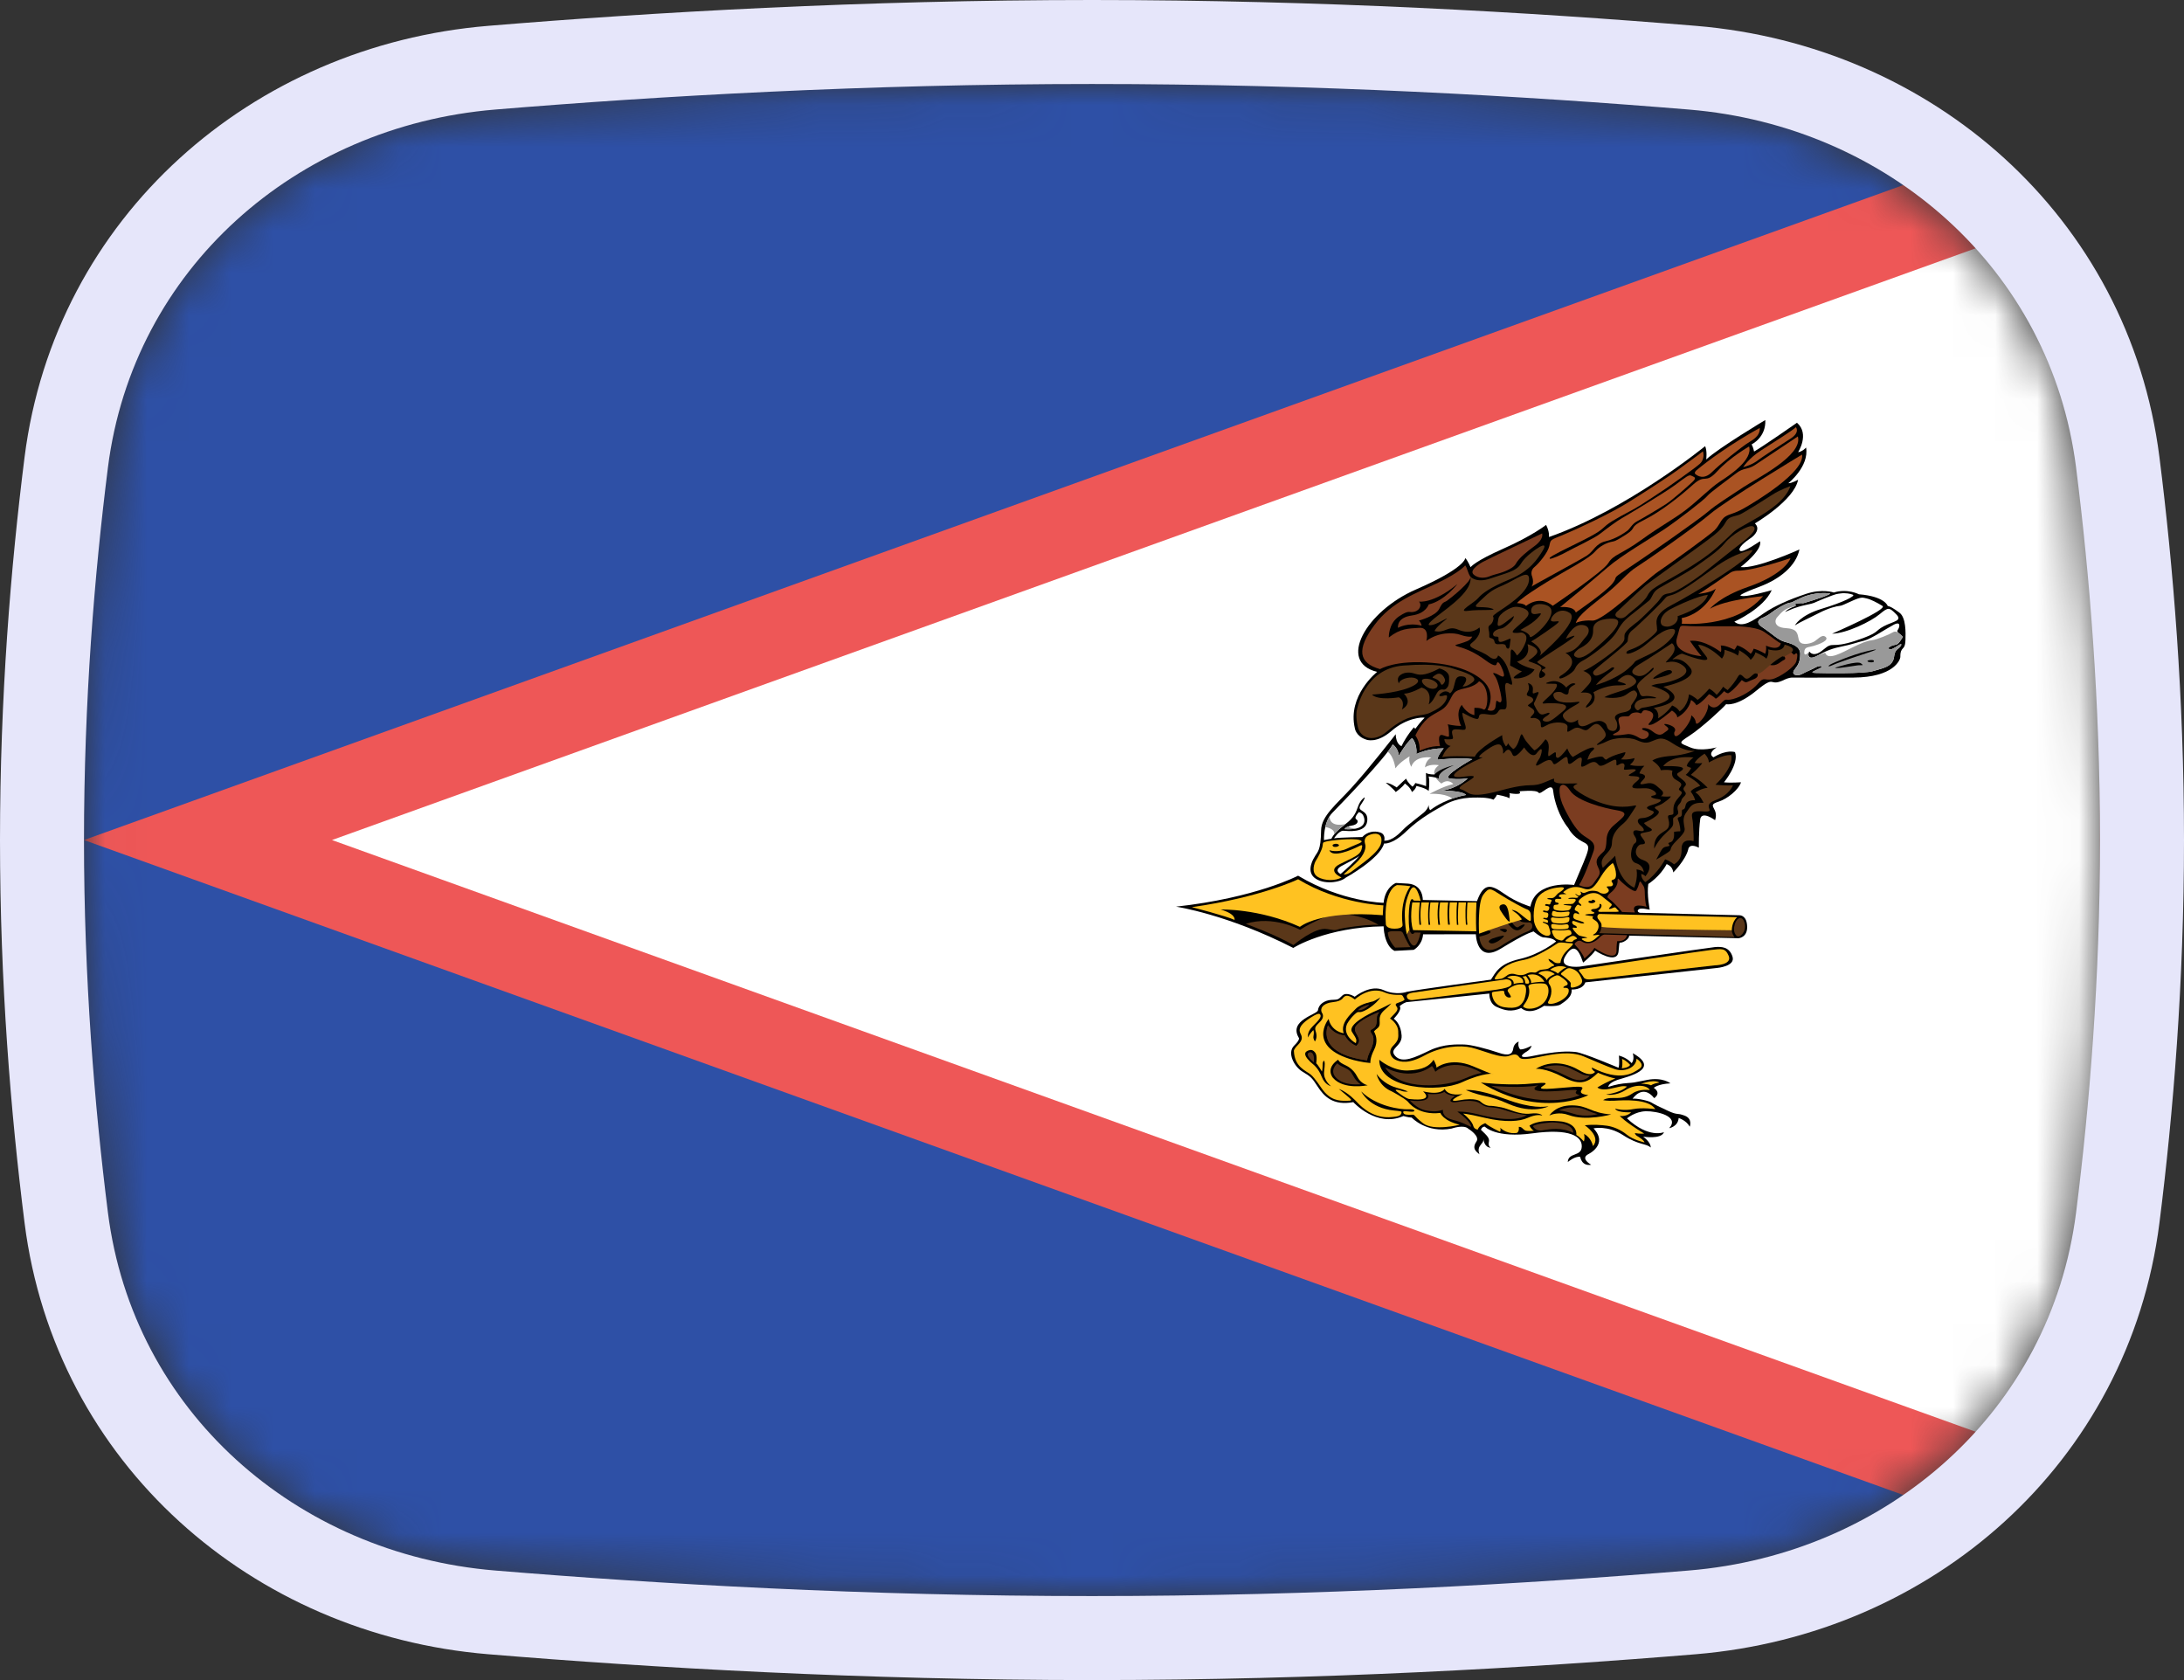 <svg width="52" height="40" viewBox="0 0 52 40" fill="none" xmlns="http://www.w3.org/2000/svg">
<rect x="0" y="0" width="52" height="40" fill="#333333" stroke="none"/>
<mask id="mask0" mask-type="alpha" maskUnits="userSpaceOnUse" x="2" y="2" width="48" height="36">
<path d="M2.569 11.136C3.167 6.412 7.042 3.002 11.786 2.609C15.641 2.289 20.62 2 26 2C31.38 2 36.359 2.289 40.214 2.609C44.959 3.002 48.833 6.412 49.431 11.136C49.752 13.676 50 16.704 50 20C50 23.296 49.752 26.324 49.431 28.864C48.833 33.587 44.959 36.998 40.214 37.391C36.359 37.711 31.38 38 26 38C20.62 38 15.641 37.711 11.786 37.391C7.042 36.998 3.167 33.587 2.569 28.864C2.248 26.324 2 23.296 2 20C2 16.704 2.248 13.676 2.569 11.136Z" fill="#00D0BF"/>
</mask>
<g mask="url(#mask0)">
<rect x="2" y="2" width="48" height="36" fill="#2E50A6"/>
<path d="M51 36.577L4.952 20L51 3.423V36.577Z" fill="white" stroke="#EE5757" stroke-width="2"/>
</g>
<path d="M11.704 1.612C6.531 2.041 2.239 5.777 1.577 11.01C1.252 13.584 1 16.655 1 20C1 23.345 1.252 26.416 1.577 28.99C2.239 34.223 6.531 37.959 11.704 38.388C15.578 38.709 20.585 39 26 39C31.415 39 36.422 38.709 40.297 38.388C45.469 37.959 49.761 34.223 50.423 28.99C50.748 26.416 51 23.345 51 20C51 16.655 50.748 13.584 50.423 11.01C49.761 5.777 45.469 2.041 40.297 1.612C36.422 1.291 31.415 1 26 1C20.585 1 15.578 1.291 11.704 1.612Z" stroke="#E6E6FA" stroke-width="2"/>
<path d="M33.525 21.038C33.889 21.066 33.876 21.427 33.876 21.427L35.166 21.455C35.331 21.006 35.502 21.058 35.816 21.28C36.113 21.491 36.438 21.585 36.438 21.585C36.562 20.94 37.478 21.07 37.478 21.07C37.868 20.138 37.901 20.151 37.669 20.033C37.436 19.915 37.341 19.715 37.341 19.715C37.121 19.449 37.005 19.064 36.98 18.827C36.955 18.591 36.681 18.946 36.631 18.871C36.581 18.797 36.175 18.84 36.175 18.84C36.274 18.946 35.934 18.884 35.934 18.884C35.967 18.908 35.934 19.008 35.934 19.008C35.901 18.964 35.643 18.921 35.643 18.921C35.618 18.977 35.56 19.039 35.56 19.039C35.419 18.977 35.137 18.989 35.137 18.989C34.722 18.983 34.473 19.113 34.357 19.182C34.24 19.25 33.825 19.461 33.485 19.791C33.145 20.12 32.954 20.082 32.954 20.082C32.854 20.449 32.041 20.896 32.041 20.896C31.908 21.014 31.502 21.07 31.294 20.896C31.087 20.722 31.294 20.412 31.294 20.412C31.371 20.267 31.447 20.273 31.455 19.769C31.461 19.428 31.813 19.158 32.174 18.762C32.615 18.277 33.232 17.48 33.232 17.48C33.235 17.725 33.369 17.765 33.369 17.765C33.49 17.515 33.665 17.315 33.665 17.315C33.674 17.336 33.699 17.35 33.699 17.35C33.836 17.164 33.92 17.089 33.92 17.089C33.873 17.07 33.49 17.089 33.133 17.401C32.775 17.713 32.529 17.609 32.529 17.609C32.28 17.529 32.258 17.338 32.258 17.338C32.076 16.556 32.79 15.996 32.79 15.996C31.831 15.768 32.523 14.552 33.712 14.035C34.9 13.518 34.888 13.285 34.888 13.285C34.956 13.364 35.013 13.504 35.013 13.504C35.025 13.494 35.112 13.364 35.797 13.061C36.482 12.758 36.812 12.497 36.812 12.497C36.899 12.665 36.88 12.786 36.88 12.786C38.754 12.129 40.599 10.622 40.599 10.622C40.652 10.748 40.624 10.939 40.624 10.939C40.929 10.657 42.031 10 42.031 10C42.05 10.419 41.705 10.58 41.705 10.58C41.742 10.641 41.764 10.75 41.764 10.75C41.944 10.652 42.785 10.065 42.785 10.065C43.093 10.331 42.812 10.766 42.812 10.766C42.922 10.75 43.002 10.655 43.002 10.655C43.08 11.107 42.579 11.505 42.579 11.505C42.666 11.507 42.812 11.421 42.812 11.421C42.719 11.915 41.782 12.462 41.782 12.462C41.919 12.584 41.788 12.744 41.676 12.816C41.564 12.889 41.365 13.047 41.428 13.112C41.49 13.178 41.904 12.886 41.904 12.886C41.975 13.094 41.443 13.501 41.443 13.501C41.813 13.55 42.844 13.082 42.844 13.082C42.76 13.48 42.371 13.79 41.891 13.97C41.412 14.149 41.437 14.177 41.437 14.177C41.521 14.245 42.184 14.051 42.184 14.051C41.985 14.496 41.294 14.801 41.294 14.801C41.483 14.962 41.742 14.776 42 14.599C42.258 14.422 42.61 14.27 42.999 14.14C43.388 14.009 43.662 14.107 43.662 14.107C43.986 14.005 44.26 14.149 44.26 14.149C44.882 14.2 44.945 14.426 44.945 14.426C45.013 14.443 45.066 14.471 45.225 14.587C45.383 14.704 45.374 15.065 45.368 15.242C45.362 15.419 45.312 15.419 45.281 15.468C45.25 15.517 45.246 15.573 45.246 15.64C45.246 15.708 45.091 16.127 44.129 16.132C43.167 16.136 42.671 16.132 42.671 16.132C42.592 16.132 42.497 16.178 42.497 16.178C42.092 16.379 42.306 16.042 41.825 16.438C41.343 16.834 41.099 16.765 41.099 16.765C41.02 16.86 40.515 17.329 40.227 17.515C39.938 17.702 39.99 17.685 40.242 17.794C40.493 17.902 40.872 17.794 40.872 17.794C40.63 17.955 40.798 18.03 40.798 18.03C41.117 17.835 41.31 17.907 41.31 17.907C41.412 18.185 41.047 18.625 41.047 18.625C41.188 18.643 41.453 18.625 41.453 18.625C41.389 18.812 41.123 19.019 40.928 19.083C40.733 19.146 40.769 19.171 40.827 19.289C40.885 19.407 40.835 19.527 40.835 19.527C40.495 19.291 40.482 19.502 40.482 19.502C40.443 19.782 40.449 20.182 40.449 20.182C40.208 20.061 40.196 20.223 40.196 20.223C40.134 20.477 39.839 20.772 39.839 20.772C39.826 20.614 39.681 20.574 39.681 20.574C39.528 20.869 39.245 21.046 39.245 21.046C39.208 21.3 39.279 21.658 39.279 21.658C39.096 21.62 39.03 21.623 39.001 21.667C38.971 21.71 39.042 21.732 39.042 21.732L41.42 21.791C41.453 21.794 41.594 21.81 41.599 22.068C41.603 22.326 41.391 22.338 41.391 22.338L38.789 22.276C38.789 22.276 38.801 22.347 38.664 22.419C38.528 22.49 38.573 22.338 38.536 22.658C38.498 22.978 37.98 22.633 37.98 22.633C37.897 22.757 37.693 22.919 37.693 22.919C37.577 22.568 37.457 22.459 37.27 22.764C37.083 23.068 37.606 23.015 37.606 23.015C37.606 23.015 40.661 22.565 40.827 22.549C40.993 22.534 41.175 22.543 41.25 22.776C41.325 23.009 40.88 23.046 40.88 23.046L37.747 23.388C37.681 23.574 37.419 23.559 37.419 23.559C37.44 23.736 37.253 23.848 37.158 23.913C37.062 23.978 36.764 23.947 36.764 23.947C36.398 24.195 36.22 24 36.22 24C35.983 24.102 35.834 24.059 35.639 23.975C35.444 23.891 35.461 23.655 35.461 23.655L33.483 23.86C33.39 23.893 33.325 23.955 33.325 23.955C33.396 24.045 33.184 24.254 33.184 24.254C33.243 24.295 33.356 24.409 33.372 24.656C33.389 24.917 33.053 24.961 33.221 25.143C33.389 25.325 33.696 25.174 34.038 25.01C34.38 24.846 34.717 24.867 34.863 24.868C35.009 24.869 35.417 24.972 35.671 25.061C35.924 25.151 36.011 25.098 36.029 24.967C36.046 24.837 36.159 24.799 36.159 24.799C36.128 24.927 36.197 24.985 36.197 24.985C36.295 24.991 36.466 24.896 36.466 24.896C36.45 24.99 36.326 25.05 36.326 25.05C36.077 25.216 36.419 25.155 36.419 25.155C37.101 25.015 37.344 25.029 37.521 25.047C37.699 25.066 38.536 25.422 38.536 25.422C38.567 25.339 38.545 25.131 38.545 25.131C38.76 25.19 38.847 25.313 38.847 25.313C38.928 25.224 38.875 25.075 38.875 25.075C39.566 25.462 38.732 25.637 38.511 25.711C38.29 25.786 38.293 25.877 38.293 25.877C38.477 25.819 38.604 25.797 38.757 25.786C38.909 25.774 38.856 25.784 39.221 25.711C39.585 25.639 39.772 25.793 39.772 25.793C39.467 25.809 39.376 25.9 39.376 25.9C39.569 26.033 39.386 26.145 39.386 26.145C39.109 25.795 38.872 26.159 38.872 26.159C38.967 26.145 39.246 26.203 39.325 26.253C39.386 26.292 39.53 26.363 39.709 26.445C39.962 26.562 39.915 26.487 40.111 26.562C40.307 26.636 40.232 26.825 40.232 26.825C40.148 26.671 39.968 26.618 39.968 26.618C39.952 26.825 39.743 26.86 39.743 26.86C39.999 26.576 39.448 26.452 39.19 26.457C38.931 26.462 38.738 26.627 38.738 26.627C39.258 27.114 39.619 26.955 39.619 26.955C39.554 27.132 39.124 27.062 39.124 27.062C39.323 27.214 39.302 27.321 39.302 27.321C39.196 27.219 39.021 27.27 38.648 27.028C38.275 26.785 37.941 26.865 37.941 26.865C38.306 27.254 37.808 27.484 37.808 27.484C37.624 27.589 37.885 27.731 37.885 27.731C37.655 27.773 37.624 27.543 37.624 27.543C37.502 27.519 37.328 27.666 37.328 27.666C37.341 27.428 37.652 27.547 37.661 27.3C37.671 27.053 37.372 26.862 36.491 26.983C35.61 27.105 35.352 26.823 35.352 26.823C35.277 26.825 35.261 26.899 35.261 26.899C35.408 27.039 35.473 27.098 35.448 27.195C35.423 27.293 35.495 27.326 35.495 27.326C35.333 27.317 35.321 27.123 35.321 27.123C35.318 27.203 35.283 27.209 35.23 27.293C35.177 27.377 35.227 27.484 35.227 27.484C35.159 27.424 35.034 27.352 35.153 27.179C35.244 27.046 34.963 26.876 34.963 26.876C34.854 26.765 34.564 26.869 34.564 26.869C33.964 26.988 33.612 26.608 33.612 26.608C33.543 26.608 33.413 26.571 33.413 26.571C32.778 26.855 32.221 26.24 32.221 26.24C31.741 26.331 31.523 26.101 31.377 25.875C31.231 25.648 31.203 25.63 31.01 25.514C30.817 25.397 30.636 25.067 30.814 24.894C30.968 24.742 30.923 24.707 30.923 24.707C30.674 24.289 31.367 24.154 31.379 24.054C31.397 23.908 31.542 23.815 31.698 23.806C31.853 23.797 31.853 23.811 31.956 23.706C32.059 23.601 32.255 23.731 32.255 23.731C32.295 23.701 32.638 23.435 32.943 23.573C33.248 23.71 33.5 23.613 33.5 23.613C33.715 23.566 35.498 23.324 35.498 23.324C35.613 23.151 35.694 22.944 36.186 22.832C36.678 22.72 37.051 22.415 37.051 22.415C36.964 22.322 36.818 22.327 36.743 22.317C36.668 22.308 36.513 22.175 36.513 22.175C36.422 22.215 36.376 22.195 35.731 22.587C35.156 22.938 35.139 22.243 35.139 22.243L33.883 22.245C33.861 22.511 33.659 22.615 33.659 22.615L33.201 22.639C32.946 22.503 32.943 22.054 32.943 22.054C31.561 22.075 30.792 22.569 30.792 22.569C29.226 21.767 28 21.586 28 21.586C29.902 21.378 30.907 20.849 30.907 20.849C31.956 21.479 32.943 21.495 32.943 21.495C32.98 21.115 33.235 21.022 33.235 21.022L33.525 21.038Z" fill="black"/>
<path d="M31.264 24.193C30.866 24.426 30.938 24.554 30.973 24.625C31.008 24.698 31.012 24.768 30.904 24.877C30.796 24.986 30.807 25.023 30.807 25.023C30.823 25.41 31.097 25.492 31.211 25.586C31.306 25.666 31.469 25.914 31.469 25.914C31.672 26.206 31.888 26.209 32.047 26.209C32.207 26.209 32.193 26.196 32.112 26.124C32.035 26.056 31.875 25.925 31.875 25.925C32.089 26 32.292 26.223 32.292 26.223C32.696 26.665 33.068 26.607 33.232 26.585C33.396 26.564 33.367 26.469 33.367 26.469C33.358 26.453 33.199 26.441 33.199 26.441C32.593 26.383 32.411 25.986 32.411 25.986C32.776 26.345 33.349 26.418 33.525 26.411C33.701 26.404 33.691 26.455 33.654 26.464C33.616 26.473 33.562 26.464 33.481 26.458C33.4 26.452 33.4 26.472 33.419 26.506C33.438 26.54 33.514 26.544 33.61 26.54C33.707 26.537 33.629 26.547 33.88 26.742C34.13 26.936 34.754 26.779 34.754 26.779C34.351 26.679 34.295 26.497 34.295 26.497C33.747 26.561 33.525 26.233 33.525 26.233C33.427 26.135 33.134 25.983 33.134 25.983C32.825 25.851 32.776 25.57 32.776 25.57C32.863 25.694 33.033 25.837 33.248 25.896C33.462 25.955 33.523 25.987 33.523 25.987C33.42 26.002 33.36 25.968 33.36 25.968C33.145 25.905 33.266 25.993 33.266 25.993C33.503 26.181 33.568 26.167 33.568 26.167C34.189 26.232 33.881 25.983 33.881 25.983C34.323 26.088 34.396 25.923 34.396 25.923C34.488 26.117 34.823 26.047 34.823 26.047C34.378 26.262 34.715 26.201 34.715 26.201C35.165 26.116 35.253 26.231 35.253 26.231C35.375 26.344 35.498 26.328 35.498 26.328C35.498 26.328 35.579 26.331 35.75 26.365C35.922 26.399 36.183 26.545 36.432 26.514C36.681 26.483 36.721 26.561 36.721 26.561C36.675 26.545 36.566 26.529 36.373 26.615C36.18 26.701 35.847 26.729 35.361 26.615C34.876 26.501 34.838 26.515 34.838 26.515C34.953 26.601 35.056 26.722 35.078 26.806C35.1 26.89 35.184 26.894 35.184 26.894C35.218 26.787 35.364 26.741 35.364 26.741C35.46 26.829 35.716 26.946 35.716 26.946C35.744 26.887 35.716 26.847 35.716 26.847C35.903 27.025 36.121 26.971 36.121 26.971C36.18 26.929 36.161 26.829 36.161 26.829C36.236 26.827 36.248 26.873 36.301 26.908C36.354 26.943 36.522 26.92 36.522 26.92C36.46 26.894 36.416 26.799 36.416 26.799C36.662 26.629 37.194 26.703 37.194 26.703C37.579 26.771 37.531 27.022 37.531 27.022C37.608 27.06 37.711 27.176 37.711 27.176C37.744 27.088 37.714 26.998 37.714 26.998C37.89 27.082 37.928 27.287 37.928 27.287C38.131 27.054 37.733 26.792 37.733 26.792C37.926 26.767 38.139 26.785 38.268 26.803C38.398 26.822 38.583 26.89 38.734 27.015C38.885 27.141 39.155 27.2 39.155 27.2C39.147 27.148 39.003 27.06 38.97 27.041C38.938 27.022 38.924 26.977 38.924 26.977C39.056 27 39.148 26.989 39.148 26.989C38.682 26.704 38.566 26.569 38.566 26.569C38.74 26.591 38.836 26.483 38.836 26.483C38.469 26.491 38.457 26.396 38.457 26.396C38.502 26.409 38.668 26.449 38.888 26.406C39.107 26.363 39.412 26.407 39.412 26.407C39.254 26.152 38.639 26.195 38.443 26.206C38.247 26.216 38.17 26.191 38.17 26.191C38.202 26.176 38.234 26.143 38.388 26.142C38.542 26.141 38.693 26.154 38.867 26.034C39.042 25.913 39.281 25.953 39.281 25.953C39.223 25.838 38.947 25.798 38.704 25.953C38.461 26.108 38.241 26.059 38.241 26.059C38.625 26.004 38.737 25.869 38.737 25.869C38.621 25.841 38.557 25.879 38.327 25.924C38.096 25.969 38.034 25.89 38.034 25.89C38.287 25.739 38.463 25.678 38.463 25.678C38.248 25.633 38.048 25.541 38.048 25.541C37.824 25.752 37.65 25.871 37.221 25.646C36.791 25.42 36.567 25.447 36.567 25.447C36.944 25.223 37.333 25.32 37.615 25.489C37.897 25.658 37.978 25.52 37.978 25.52C37.889 25.464 37.901 25.416 37.901 25.416C38.586 25.765 38.883 25.548 39.034 25.445C39.186 25.343 38.966 25.206 38.966 25.206C38.951 25.428 38.671 25.529 38.451 25.455C38.231 25.38 38.028 25.285 37.711 25.153C37.395 25.021 36.998 25.09 36.629 25.167C36.26 25.245 36.212 25.208 36.179 25.178C36.146 25.149 36.127 25.059 35.938 25.136C35.749 25.214 35.309 25.007 35.035 24.942C34.762 24.877 34.313 24.913 33.925 25.125C33.538 25.338 33.346 25.285 33.23 25.233C33.114 25.18 33.041 25.034 33.166 24.903C33.291 24.773 33.301 24.737 33.291 24.549C33.28 24.361 33.095 24.249 33.095 24.249C33.266 24.074 33.307 24.035 33.249 23.959C33.191 23.883 33.282 23.884 33.38 23.841C33.477 23.797 33.434 23.791 33.411 23.734C33.388 23.676 33.332 23.686 33.332 23.686C33.106 23.695 32.981 23.633 32.981 23.633C32.607 23.46 32.259 23.796 32.259 23.796C32.046 23.633 31.998 23.738 31.96 23.779C31.923 23.819 31.848 23.847 31.749 23.857C31.658 23.865 31.521 23.9 31.474 23.985C31.474 23.985 31.432 24.053 31.484 24.128C31.484 24.128 31.542 24.215 31.436 24.321C31.331 24.427 31.293 24.453 31.326 24.553C31.359 24.653 31.349 24.73 31.309 24.795C31.309 24.795 31.261 24.739 31.273 24.671C31.285 24.602 31.285 24.562 31.27 24.525C31.27 24.525 31.166 24.628 31.147 24.701C31.147 24.701 31.103 24.588 31.254 24.436C31.405 24.285 31.474 24.21 31.432 24.151C31.401 24.108 31.29 24.178 31.264 24.193Z" fill="#FFC221"/>
<path d="M31.692 25.863C31.692 25.863 31.504 25.719 31.526 25.518C31.549 25.318 31.546 25.293 31.525 25.251C31.525 25.251 31.49 25.271 31.491 25.349C31.492 25.422 31.482 25.498 31.475 25.512C31.475 25.512 31.377 25.346 31.338 25.315C31.338 25.315 31.371 25.141 31.317 25.066C31.263 24.992 31.211 24.987 31.149 25.011C31.063 25.043 30.998 25.122 31.286 25.358C31.286 25.358 31.394 25.444 31.468 25.633C31.543 25.823 31.668 25.852 31.692 25.863ZM32.628 25.309C32.628 25.309 32.614 25.195 32.716 24.995C32.817 24.795 32.756 24.646 32.733 24.596C32.711 24.546 32.697 24.565 32.799 24.479C32.926 24.373 32.751 24.239 32.958 24.053C32.958 24.053 33.095 23.936 33.126 23.888C33.126 23.888 32.907 24.006 32.763 24.065C32.62 24.124 32.072 24.392 32.193 24.573C32.313 24.753 32.301 24.762 32.282 24.837C32.282 24.837 31.956 24.664 32.07 24.385C32.07 24.385 32.122 24.272 32.259 24.145C32.384 24.03 32.309 24.17 32.562 24.026C32.562 24.026 32.763 23.906 32.869 23.745C32.869 23.745 32.736 23.829 32.688 23.843C32.688 23.843 32.396 23.895 32.278 24.02C32.159 24.144 31.908 24.36 31.993 24.6C31.993 24.6 31.701 24.565 31.634 24.26C31.634 24.26 31.093 24.928 32.23 25.239C32.23 25.239 32.438 25.294 32.628 25.309Z" fill="black"/>
<path d="M37.63 23.076C38.055 23.012 40.516 22.64 40.74 22.617C40.984 22.592 41.078 22.56 41.159 22.757C41.25 22.98 40.823 22.984 40.823 22.984L37.888 23.316C37.745 23.333 37.712 23.278 37.712 23.278C37.687 23.231 37.638 23.169 37.604 23.128C37.604 23.128 37.565 23.086 37.63 23.076Z" fill="#FFC221"/>
<path d="M31.62 24.411C31.62 24.411 31.302 25.079 32.55 25.245C32.55 25.245 32.554 25.17 32.603 25.065C32.653 24.961 32.762 24.749 32.659 24.611C32.557 24.474 32.743 24.546 32.772 24.366C32.8 24.187 32.753 24.213 32.84 24.096C32.84 24.096 32.448 24.238 32.298 24.411C32.149 24.583 32.501 24.714 32.292 24.902C32.292 24.902 32.118 24.839 32.015 24.651C32.015 24.651 31.772 24.655 31.62 24.411Z" fill="#5A3719"/>
<path d="M32.84 25.232C32.84 25.232 33.148 25.499 33.515 25.487C33.883 25.476 34.038 25.378 34.132 25.232C34.132 25.232 34.203 25.345 34.203 25.42C34.203 25.42 34.521 25.156 35.069 25.385C35.616 25.613 35.448 25.55 35.57 25.566C35.57 25.566 35.337 25.525 34.804 25.769C34.256 26.02 32.828 25.934 32.84 25.232Z" fill="black"/>
<path d="M32.33 24.052C32.33 24.052 32.468 24.073 32.606 23.917C32.606 23.917 32.42 23.952 32.33 24.052ZM31.283 25.294C31.283 25.294 31.025 25.091 31.19 25.052C31.19 25.052 31.308 25.033 31.283 25.294Z" fill="#5A3719"/>
<path d="M36.889 26.561C36.889 26.561 37.026 26.317 37.422 26.317C37.817 26.317 37.864 26.498 38.362 26.533C38.362 26.533 37.764 26.702 37.347 26.547C37.129 26.466 36.933 26.534 36.889 26.561Z" fill="black"/>
<path d="M32.977 25.41C32.977 25.41 33.568 25.769 34.094 25.38C34.094 25.38 34.138 25.422 34.175 25.517C34.175 25.517 34.574 25.133 35.286 25.548C35.286 25.548 35.199 25.538 34.863 25.683C34.426 25.872 33.332 25.995 32.977 25.41Z" fill="#5A3719"/>
<path d="M35.258 25.774C35.258 25.774 35.825 25.84 36.304 25.811C36.599 25.794 36.917 25.74 36.759 25.84C36.6 25.939 36.678 25.948 37.356 25.886C38.035 25.823 37.35 26.014 37.817 26.074C37.817 26.074 36.685 26.652 35.258 25.774Z" fill="black"/>
<path d="M36.746 25.413C36.746 25.413 37.079 25.291 37.387 25.436C37.696 25.58 37.649 25.592 37.854 25.613C37.854 25.613 37.711 25.818 37.372 25.653C37.033 25.487 36.943 25.455 36.746 25.413ZM37.117 26.435C37.117 26.435 37.443 26.272 37.805 26.442C37.85 26.463 37.948 26.504 38.041 26.524C38.041 26.524 37.764 26.61 37.481 26.521C37.363 26.485 37.269 26.456 37.117 26.435ZM35.501 25.851C35.501 25.851 36.23 25.918 36.625 25.839C36.625 25.839 36.167 26.06 37.316 25.958C37.316 25.958 37.571 25.93 37.54 25.969C37.509 26.009 37.49 26.039 37.614 26.076C37.615 26.077 36.762 26.459 35.501 25.851Z" fill="#5A3719"/>
<path d="M31.863 25.232C31.863 25.232 31.869 25.288 32.031 25.36C32.192 25.432 32.28 25.562 32.314 25.632C32.348 25.701 32.431 25.806 32.564 25.839C32.564 25.839 31.993 25.959 31.738 25.662C31.738 25.662 31.544 25.448 31.856 25.232" fill="black"/>
<path d="M36.357 26.549C36.357 26.549 36.13 26.535 35.822 26.428C35.514 26.321 35.433 26.412 35.258 26.282C35.084 26.151 34.733 26.233 34.667 26.242C34.602 26.251 34.415 26.242 34.648 26.09C34.648 26.09 34.462 26.086 34.39 25.993C34.39 25.993 34.306 26.074 33.992 26.044C33.992 26.044 34.132 26.264 33.568 26.201C33.568 26.201 33.736 26.396 33.939 26.435C34.141 26.475 34.225 26.462 34.356 26.424C34.356 26.424 34.319 26.594 34.58 26.659C34.841 26.724 34.894 26.775 35.028 26.829C35.028 26.829 35.047 26.72 34.698 26.466C34.698 26.466 34.885 26.456 35.153 26.521C35.42 26.587 36.027 26.743 36.357 26.549ZM36.498 26.81C36.498 26.81 36.554 26.941 36.727 26.911C36.899 26.882 37.182 26.831 37.456 26.971C37.456 26.971 37.503 26.738 36.953 26.722C36.953 26.722 36.608 26.741 36.498 26.81ZM31.842 25.315C31.842 25.315 31.63 25.489 31.822 25.67C31.998 25.835 32.268 25.82 32.398 25.816C32.398 25.816 32.32 25.771 32.252 25.669C32.183 25.566 32.181 25.497 32.037 25.431C31.888 25.363 31.87 25.345 31.842 25.315ZM31.62 24.411C31.62 24.411 31.302 25.079 32.55 25.245C32.55 25.245 32.554 25.17 32.603 25.066C32.653 24.961 32.762 24.749 32.659 24.611C32.557 24.474 32.743 24.546 32.772 24.367C32.8 24.187 32.753 24.213 32.84 24.096C32.84 24.096 32.448 24.238 32.298 24.411C32.149 24.583 32.501 24.714 32.292 24.902C32.292 24.902 32.118 24.84 32.015 24.651C32.015 24.651 31.772 24.655 31.62 24.411Z" fill="#5A3719"/>
<path d="M34.901 25.953C34.901 25.953 35.162 25.911 35.828 26.161C36.494 26.41 36.771 26.347 36.871 26.34C36.871 26.34 36.495 26.536 35.913 26.28C35.399 26.053 35.364 26.14 34.901 25.953Z" fill="black"/>
<path d="M39.07 25.804C39.07 25.804 39.222 25.799 39.311 25.84C39.311 25.84 39.369 25.791 39.508 25.776C39.508 25.776 39.417 25.684 39.07 25.804ZM38.615 25.435C38.615 25.435 38.767 25.428 38.813 25.355C38.813 25.355 38.736 25.257 38.619 25.211C38.619 25.211 38.643 25.315 38.615 25.435ZM33.497 23.733C33.497 23.733 33.469 23.659 33.627 23.635C33.786 23.612 35.861 23.316 35.861 23.316C35.861 23.316 35.971 23.316 35.987 23.388C36.004 23.466 35.974 23.525 35.473 23.584C34.972 23.642 33.649 23.808 33.649 23.808C33.649 23.808 33.509 23.831 33.497 23.733Z" fill="#FFC221"/>
<path d="M35.521 23.644C35.521 23.644 35.521 23.937 35.82 23.981C36.11 24.023 36.209 23.963 36.287 23.81C36.307 23.77 36.396 23.463 36.267 23.44C36.217 23.431 36.127 23.436 36.062 23.463C35.962 23.506 35.87 23.556 35.903 23.606C35.973 23.713 35.987 23.738 35.961 23.746C35.889 23.767 35.836 23.704 35.822 23.661C35.804 23.606 35.861 23.571 35.666 23.6C35.586 23.612 35.521 23.61 35.521 23.644Z" fill="#FFC221"/>
<path d="M36.764 23.418C36.916 23.436 36.905 23.759 36.722 23.905C36.526 24.062 36.338 24.006 36.338 24.006C36.239 23.964 36.251 23.978 36.328 23.861C36.401 23.751 36.435 23.602 36.394 23.499C36.382 23.466 36.417 23.44 36.468 23.429C36.468 23.429 36.606 23.4 36.764 23.418Z" fill="#FFC221"/>
<path d="M36.897 23.447C36.897 23.447 37.006 23.584 36.87 23.836C36.87 23.836 36.809 23.911 36.944 23.9C37.079 23.889 37.38 23.745 37.349 23.56C37.349 23.56 37.339 23.515 37.26 23.519C37.181 23.524 37.245 23.476 37.278 23.467C37.312 23.457 37.414 23.419 37.148 23.248C37.148 23.248 37.104 23.208 37.052 23.224C37.012 23.237 36.87 23.296 36.87 23.378C36.87 23.412 36.897 23.447 36.897 23.447Z" fill="#FFC221"/>
<path d="M37.188 23.214C37.188 23.214 37.401 23.367 37.4 23.412C37.399 23.457 37.38 23.519 37.436 23.513C37.492 23.508 37.723 23.459 37.659 23.307C37.596 23.154 37.533 23.101 37.426 23.064C37.319 23.026 37.292 23.077 37.201 23.146C37.201 23.146 37.134 23.186 37.188 23.214ZM36.038 23.429C36.038 23.429 36.073 23.316 35.882 23.274C35.882 23.274 35.963 23.207 36.125 23.243C36.285 23.279 36.268 23.384 36.267 23.398C36.267 23.398 36.141 23.394 36.038 23.429ZM36.453 23.403C36.453 23.403 36.674 23.364 36.772 23.377C36.772 23.377 36.663 23.133 36.369 23.216C36.369 23.216 36.474 23.335 36.453 23.403ZM36.831 23.342C36.831 23.342 36.831 23.268 37.019 23.193C37.019 23.193 36.928 23.108 36.801 23.116C36.656 23.125 36.627 23.178 36.627 23.178C36.627 23.178 36.785 23.233 36.831 23.342ZM36.905 23.088C36.905 23.088 37.021 23.117 37.094 23.179C37.094 23.179 37.204 23.059 37.297 23.033C37.297 23.033 37.114 22.936 36.905 23.088Z" fill="#FFC221"/>
<path d="M30.795 22.501C30.795 22.501 31.308 22.066 31.595 22.119C31.882 22.171 31.738 22.135 32.053 22.086C32.367 22.037 32.691 22.005 32.821 22.021C32.821 22.021 32.442 21.748 31.763 21.753C31.763 21.753 31.284 21.918 30.954 22.137C30.954 22.137 30.319 21.783 29.662 21.995C29.662 21.995 30.375 22.254 30.795 22.501Z" fill="#5A3719"/>
<path d="M36.247 23.253L36.332 23.239C36.332 23.239 36.477 23.418 36.372 23.42C36.29 23.421 36.323 23.394 36.307 23.342C36.292 23.29 36.264 23.267 36.247 23.253ZM35.602 23.267C35.602 23.267 35.551 23.331 35.648 23.316C35.765 23.298 35.742 23.32 35.872 23.233C35.872 23.233 35.951 23.148 36.099 23.201C36.099 23.201 36.223 23.241 36.324 23.192C36.426 23.144 36.449 23.147 36.503 23.152C36.558 23.156 36.554 23.168 36.627 23.115C36.7 23.062 36.825 23.103 36.905 23.036C36.984 22.97 37.084 23.026 36.905 22.898C36.905 22.898 36.867 22.86 36.871 22.829C36.871 22.829 36.939 22.849 36.994 22.898C37.048 22.947 37.138 22.932 37.154 22.923C37.154 22.923 37.163 22.764 37.322 22.617C37.481 22.47 37.482 22.459 37.389 22.457C37.296 22.456 37.138 22.42 37.086 22.457C37.033 22.495 36.567 22.8 36.296 22.851C36.026 22.902 35.777 22.979 35.602 23.267ZM28.377 21.598C28.377 21.598 29.208 21.812 29.394 21.902C29.394 21.902 29.439 21.763 29.061 21.654C29.061 21.654 29.979 21.626 30.95 22.067C30.95 22.067 31.418 21.666 32.924 21.79C32.924 21.79 32.927 21.657 32.938 21.555C32.938 21.555 31.879 21.524 30.908 20.934C30.908 20.933 30.039 21.361 28.377 21.598ZM32.996 21.999C32.938 21.149 33.263 21.073 33.263 21.073C33.263 21.073 33.417 21.074 33.583 21.1C33.583 21.1 33.325 21.406 33.394 22.013C33.394 22.013 33.421 22.111 33.203 22.111C32.989 22.111 32.996 21.999 32.996 21.999Z" fill="#FFC221"/>
<path d="M33.218 22.561C33.218 22.561 33.06 22.4 33.043 22.213C33.043 22.213 33.039 22.165 33.199 22.17C33.359 22.174 33.38 22.154 33.419 22.247C33.457 22.338 33.558 22.529 33.583 22.55L33.218 22.561Z" fill="#5A3719"/>
<path d="M33.559 22.137C33.544 22.026 33.539 21.931 33.541 21.814C33.552 21.34 33.63 21.383 33.661 21.442L33.824 21.445C33.824 21.445 33.705 20.91 33.566 21.223C33.43 21.529 33.44 21.729 33.456 21.971C33.466 22.111 33.484 22.198 33.5 22.25L33.559 22.137Z" fill="#FFC221"/>
<path d="M35.389 22.138C35.389 22.138 35.702 22.186 35.223 22.3C35.223 22.3 35.246 22.88 35.812 22.474C35.812 22.474 36.147 22.26 36.379 22.173C36.379 22.173 36.496 22.133 36.482 22.045C36.482 22.045 36.491 21.942 36.37 21.962C36.37 21.962 36.274 21.965 36.212 21.942C36.212 21.942 36.145 21.863 36.1 21.894C36.055 21.924 35.949 21.907 36.032 22.007C36.114 22.107 36.139 22.081 36.18 22.052C36.22 22.023 36.399 21.952 36.234 22.1C36.069 22.248 35.94 22.018 35.887 21.976L35.389 22.138ZM33.824 22.204L33.684 22.201C33.684 22.201 33.61 22.313 33.559 22.137L33.5 22.25C33.5 22.25 33.672 22.872 33.824 22.204Z" fill="#5A3719"/>
<path d="M33.626 21.486C33.626 21.486 33.556 21.893 33.645 22.145L35.15 22.173C35.15 22.173 35.131 21.881 35.154 21.487H34.94C34.94 21.487 34.911 21.814 34.938 22.016L34.903 22.017C34.903 22.017 34.876 21.733 34.905 21.487H34.728C34.728 21.487 34.699 21.789 34.722 22.019H34.689C34.689 22.019 34.664 21.754 34.693 21.487H34.519C34.519 21.487 34.487 21.761 34.521 22.015L34.479 22.015C34.479 22.015 34.444 21.737 34.481 21.487H34.288C34.288 21.487 34.241 21.743 34.286 22.018H34.247C34.247 22.018 34.203 21.755 34.251 21.487H34.058C34.058 21.487 34.012 21.777 34.052 22.018H34.014C34.014 22.018 33.983 21.737 34.025 21.487H33.844C33.844 21.487 33.797 21.732 33.836 22.018H33.797C33.797 22.018 33.767 21.805 33.805 21.487H33.626V21.486ZM35.216 22.229C35.216 22.229 35.174 21.493 35.316 21.303C35.457 21.114 35.486 21.151 35.726 21.303C35.967 21.456 36.278 21.62 36.328 21.639C36.378 21.657 36.449 21.676 36.449 21.81C36.449 21.943 36.473 21.983 36.266 21.816C36.235 21.791 36.138 21.702 36.068 21.68C35.882 21.62 36.112 21.721 36.179 21.816C36.235 21.896 36.278 21.887 36.133 21.924C35.988 21.962 35.486 22.13 35.216 22.229Z" fill="#FFC221"/>
<path d="M35.742 21.702C35.742 21.702 35.633 21.564 35.772 21.533C35.911 21.501 35.921 21.75 35.945 21.901C35.968 22.051 35.77 21.749 35.742 21.702ZM35.54 22.343C35.54 22.343 35.378 22.403 35.484 22.455C35.59 22.508 35.889 22.259 35.786 22.276C35.683 22.292 35.54 22.343 35.54 22.343ZM35.76 22.116C35.76 22.116 35.903 22.102 35.875 22.164C35.847 22.226 35.795 22.186 35.774 22.173C35.752 22.159 35.651 22.124 35.76 22.116Z" fill="black"/>
<path d="M36.522 21.924C36.522 21.924 36.56 22.204 36.801 22.275C36.801 22.275 36.94 22.31 36.911 22.187C36.911 22.187 36.887 22.084 36.868 22.042C36.848 21.999 36.751 21.972 36.741 21.967C36.731 21.962 36.718 21.933 36.785 21.955C36.851 21.977 36.861 21.979 36.856 21.932C36.851 21.886 36.812 21.904 36.751 21.875C36.727 21.863 36.754 21.848 36.778 21.853C36.803 21.858 36.862 21.876 36.864 21.78C36.864 21.78 36.877 21.727 36.803 21.723C36.723 21.718 36.73 21.683 36.755 21.677C36.779 21.672 36.863 21.73 36.886 21.634C36.91 21.537 36.771 21.593 36.79 21.542C36.809 21.492 36.907 21.571 36.915 21.511C36.923 21.453 37.003 21.428 36.867 21.409C36.803 21.4 36.862 21.372 36.935 21.382C37.012 21.393 37.059 21.297 37.103 21.266C37.148 21.235 37.4 21.084 37.064 21.134C36.728 21.184 36.629 21.347 36.607 21.379C36.585 21.412 36.492 21.605 36.522 21.924Z" fill="#FFC221"/>
<path d="M37.305 22.141C37.349 22.133 37.389 22.144 37.404 22.174C37.459 22.288 37.332 22.247 37.262 22.331C37.191 22.415 37.189 22.398 37.09 22.369C36.99 22.339 36.953 22.188 36.953 22.188C36.942 22.142 36.985 22.138 37.036 22.144C37.036 22.144 37.201 22.161 37.305 22.141ZM36.941 22.081C36.941 22.081 36.948 22.114 37.005 22.119C37.062 22.124 37.228 22.138 37.327 22.106C37.327 22.106 37.363 22.099 37.347 22.035C37.347 22.035 37.345 21.993 37.257 22.01C37.168 22.027 37.039 22.01 36.997 22.001C36.954 21.992 36.919 22.002 36.941 22.081ZM36.928 21.877C36.928 21.877 36.925 21.966 37.014 21.977C37.103 21.989 37.214 21.988 37.261 21.979C37.296 21.972 37.359 21.959 37.364 21.907C37.37 21.855 37.384 21.817 37.274 21.844C37.164 21.871 37.032 21.853 37.018 21.85C37.005 21.847 36.93 21.824 36.928 21.877ZM36.968 21.698C36.968 21.698 36.946 21.739 36.95 21.778C36.953 21.817 37.017 21.83 37.133 21.831C37.249 21.833 37.353 21.816 37.36 21.777C37.368 21.738 37.396 21.693 37.304 21.707C37.213 21.721 37.098 21.725 37.052 21.706C37.007 21.688 36.976 21.681 36.968 21.698Z" fill="#FFC221"/>
<path d="M41.234 22.149C41.234 22.149 41.233 22.23 41.297 22.31L38.071 22.217C38.071 22.217 38.118 22.188 38.13 22.062L41.234 22.149Z" fill="#5A3719"/>
<path d="M36.994 21.565C36.994 21.565 36.966 21.646 37.024 21.663C37.082 21.679 37.182 21.697 37.314 21.676C37.314 21.676 37.38 21.681 37.403 21.61C37.426 21.539 37.423 21.579 37.236 21.542C37.236 21.542 37.177 21.524 37.348 21.524C37.348 21.524 37.444 21.527 37.458 21.511C37.473 21.494 37.599 21.394 37.435 21.4C37.271 21.407 37.352 21.372 37.435 21.372C37.518 21.372 37.544 21.389 37.571 21.362C37.598 21.336 37.573 21.354 37.529 21.309C37.484 21.264 37.515 21.277 37.547 21.302C37.579 21.326 37.599 21.334 37.635 21.302C37.672 21.27 37.607 21.224 37.635 21.229C37.663 21.235 37.677 21.288 37.783 21.237C37.889 21.186 38.032 21.212 38.071 21.241C38.109 21.27 38.22 21.308 38.287 21.239C38.354 21.17 38.208 21.114 38.27 21.105C38.332 21.096 38.376 21.118 38.401 21.068C38.425 21.018 38.304 20.97 38.421 20.939C38.538 20.907 38.44 20.58 38.399 20.549C38.399 20.549 38.268 20.626 38.125 20.858C37.982 21.09 37.898 21.225 37.703 21.154C37.423 21.052 37.279 21.199 37.236 21.226C37.169 21.267 37.377 21.287 37.255 21.289C37.134 21.291 37.134 21.302 37.121 21.321C37.109 21.339 37.12 21.356 37.142 21.357C37.163 21.358 37.21 21.404 37.135 21.402C37.061 21.4 37.008 21.388 37.03 21.468C37.03 21.468 37.031 21.485 37.075 21.489C37.118 21.494 37.134 21.54 37.053 21.54C37.001 21.54 36.996 21.56 36.994 21.565ZM37.292 22.374C37.292 22.374 37.235 22.414 37.314 22.419C37.394 22.424 37.436 22.439 37.461 22.396C37.486 22.354 37.593 22.371 37.521 22.312C37.45 22.253 37.401 22.286 37.292 22.374Z" fill="#FFC221"/>
<path d="M37.625 21.403C37.625 21.403 37.894 21.151 38.118 21.322C38.343 21.493 38.365 21.519 38.368 21.522C38.371 21.526 38.394 21.544 38.334 21.598C38.273 21.652 38.332 21.65 38.399 21.618C38.466 21.585 38.47 21.615 38.503 21.651C38.536 21.688 38.58 21.709 38.476 21.71C38.372 21.711 38.15 21.71 38.15 21.71C38.15 21.71 37.999 21.723 38.075 21.661C38.151 21.599 38.141 21.526 38.102 21.521C38.063 21.517 38.099 21.558 38.075 21.587C38.052 21.617 37.999 21.643 37.946 21.642C37.893 21.641 37.846 21.681 37.93 21.711C38.014 21.741 37.921 21.761 37.877 21.76C37.834 21.759 37.624 21.776 37.837 21.802C38.05 21.828 37.818 21.821 37.974 21.91C38.147 22.009 38.022 22.219 37.957 22.238C37.957 22.238 37.885 22.276 37.976 22.266C38.066 22.255 38.116 22.242 38.052 22.291C37.988 22.34 37.861 22.503 37.683 22.378C37.683 22.378 37.602 22.34 37.747 22.333C37.892 22.326 37.629 22.295 37.585 22.266C37.541 22.236 37.375 22.066 37.479 22.087C37.584 22.108 37.546 22.048 37.484 22.026C37.422 22.003 37.409 21.908 37.479 21.929C37.549 21.95 37.632 21.989 37.688 21.986C37.744 21.984 37.728 21.96 37.608 21.923C37.489 21.886 37.439 21.88 37.467 21.779C37.495 21.677 37.626 21.818 37.594 21.742C37.563 21.667 37.45 21.704 37.51 21.604C37.571 21.504 37.585 21.547 37.613 21.56C37.641 21.572 37.686 21.563 37.607 21.504C37.557 21.466 37.611 21.416 37.625 21.403Z" fill="#FFC221"/>
<path d="M37.819 21.473C37.819 21.473 37.817 21.439 37.865 21.445C37.913 21.451 37.901 21.428 37.915 21.421C37.929 21.414 38.05 21.457 37.937 21.498C37.895 21.513 37.829 21.502 37.819 21.473Z" fill="black"/>
<path d="M38.075 21.76C38.075 21.76 37.984 21.806 38.067 21.901C38.137 21.983 38.136 22.008 38.13 22.062C38.125 22.116 41.234 22.149 41.234 22.149C41.234 22.149 41.229 21.949 41.362 21.837C41.362 21.837 39.663 21.797 38.075 21.76Z" fill="#FFC221"/>
<path d="M41.287 22.094C41.287 22.094 41.3 21.926 41.393 21.87C41.445 21.839 41.512 21.857 41.542 21.993C41.584 22.186 41.42 22.35 41.344 22.277C41.272 22.207 41.287 22.094 41.287 22.094Z" fill="#5A3719"/>
<path d="M37.724 22.821C37.724 22.821 37.931 22.645 37.962 22.566C37.962 22.566 38.522 22.963 38.488 22.598C38.488 22.598 38.489 22.5 38.505 22.407C38.505 22.407 38.708 22.427 38.738 22.265L38.215 22.25C38.215 22.25 38.161 22.238 38.08 22.326C37.999 22.413 37.833 22.509 37.677 22.425C37.677 22.425 37.612 22.369 37.546 22.416C37.479 22.464 37.476 22.478 37.531 22.529C37.585 22.581 37.702 22.738 37.724 22.821ZM38.927 21.725L38.62 21.713C38.62 21.713 38.508 21.556 38.29 21.381C38.29 21.381 38.227 21.353 38.349 21.255C38.472 21.157 38.508 21.053 38.513 21.005C38.517 20.957 38.505 20.883 38.552 20.94C38.598 20.997 38.916 21.283 38.961 21.198C39.006 21.113 39.014 21.074 39.022 21.048C39.03 21.022 39.04 20.943 39.086 21.026C39.131 21.109 39.162 21.087 39.163 21.302C39.163 21.302 39.171 21.514 39.204 21.591C39.204 21.591 38.802 21.462 38.927 21.725ZM37.596 21.072C37.596 21.072 37.83 21.203 37.945 21.026C38.06 20.849 38.138 20.821 38.051 20.651C37.963 20.481 38.053 20.401 38.119 20.332C38.184 20.262 38.24 20.273 38.25 20.003C38.259 19.733 38.446 19.642 38.53 19.558C38.614 19.474 38.826 19.346 38.505 19.293C38.184 19.239 37.55 19.074 37.385 18.827C37.219 18.58 37.145 18.727 37.142 18.736C37.139 18.745 37.086 18.927 37.251 19.255C37.416 19.584 37.556 19.795 37.715 19.901C37.873 20.008 38.016 20.066 37.935 20.285C37.855 20.504 37.714 20.895 37.596 21.072Z" fill="#7B3C20"/>
<path d="M38.458 20.374C38.458 20.374 38.499 20.935 38.91 21.136C38.91 21.136 39.003 20.917 38.965 20.7C38.965 20.7 39.099 20.712 39.137 20.772C39.137 20.772 39.143 20.609 38.95 20.55C38.757 20.491 38.85 20.125 38.919 20.083C38.987 20.041 38.965 19.968 38.919 19.902C38.872 19.836 38.86 19.736 39.022 19.778C39.183 19.82 39.158 19.733 39.062 19.654C38.965 19.575 38.969 19.477 39.105 19.477C39.242 19.477 39.47 19.344 39.333 19.302C39.196 19.26 39.152 19.216 39.339 19.163C39.526 19.109 39.616 19.041 39.476 19.025C39.336 19.009 39.242 18.96 39.379 18.937C39.516 18.913 39.355 18.774 39.196 18.767C39.037 18.76 38.695 18.825 38.965 18.608C39.236 18.392 38.576 18.55 38.847 18.408C39.118 18.266 38.757 18.329 38.707 18.326C38.657 18.324 38.658 18.326 38.676 18.254C38.695 18.182 38.639 18.149 38.561 18.194C38.483 18.238 38.483 18.238 38.486 18.138C38.489 18.037 38.393 18.112 38.334 18.138C38.274 18.163 38.125 18.275 38.066 18.215C38.007 18.154 37.972 18.091 37.789 18.203C37.605 18.315 37.649 18.215 37.652 18.166C37.655 18.117 37.724 17.923 37.471 18.131C37.219 18.338 37.425 17.907 37.225 18.054C37.026 18.201 37.005 18.226 36.973 18.161C36.942 18.096 36.905 18.042 36.685 18.182C36.466 18.322 36.628 18.098 36.659 18.049C36.69 18 36.783 17.683 36.59 17.93C36.59 17.93 36.497 18.103 36.289 17.795C36.289 17.795 36.068 18.101 36.012 17.965C35.956 17.83 35.9 17.816 35.828 17.905C35.756 17.993 35.809 17.9 35.778 17.825C35.747 17.751 35.728 17.613 35.361 17.881C34.994 18.149 35.489 17.954 35.209 18.075C34.928 18.196 34.253 18.578 34.872 18.489C35.492 18.401 34.571 18.732 34.785 18.792C35 18.853 34.931 19.039 35.738 18.818C36.544 18.597 36.413 18.783 36.824 18.606C37.235 18.429 36.731 18.666 37.282 18.655C37.833 18.643 37.375 18.657 37.481 18.771C37.587 18.885 38.053 19.156 38.489 19.2C38.925 19.244 39.031 19.081 38.906 19.27C38.782 19.459 38.738 19.531 38.663 19.596C38.589 19.661 38.383 19.81 38.38 20.071C38.377 20.332 38.038 20.374 38.162 20.663C38.163 20.663 38.355 20.477 38.458 20.374Z" fill="#5A3719"/>
<path d="M39.175 21.002C39.175 21.002 39.075 20.932 39.077 20.808C39.077 20.808 39.148 20.82 39.175 20.865C39.175 20.865 39.426 20.581 39.126 20.479C38.826 20.376 38.976 20.104 39.077 20.103C39.179 20.101 39.197 20.073 39.111 19.96C39.026 19.846 39.032 19.842 39.202 19.812C39.372 19.783 39.349 19.747 39.273 19.705C39.198 19.663 39.14 19.595 39.14 19.595C39.14 19.595 39.621 19.385 39.465 19.289C39.31 19.192 39.465 19.217 39.604 19.118C39.743 19.019 39.762 19 39.783 18.961C39.783 18.961 39.645 18.975 39.544 18.955C39.544 18.955 39.664 18.896 39.544 18.798C39.424 18.7 39.374 18.612 39.183 18.657C38.992 18.702 39.054 18.638 39.129 18.559C39.204 18.48 39.169 18.434 39.034 18.414C39.034 18.414 39.05 18.334 39.152 18.233C39.152 18.233 38.893 18.251 38.806 18.206C38.806 18.206 38.909 18.135 38.918 18.049C38.918 18.049 38.775 18.096 38.594 18.079C38.594 18.079 38.7 17.987 38.7 17.907C38.7 17.907 38.386 17.976 38.241 18.087C38.241 18.087 38.21 18.08 38.185 18.046C38.16 18.012 38.142 17.978 37.795 18.088C37.795 18.088 37.834 17.934 37.917 17.872C38.001 17.81 37.988 17.686 37.449 18.023C37.449 18.023 37.376 17.979 37.316 17.818C37.316 17.818 37.2 17.983 37.11 18.038C37.11 18.038 37.036 18.07 37.045 17.965C37.054 17.86 36.992 17.935 36.936 17.965C36.88 17.995 36.843 18.07 36.871 17.858C36.899 17.645 36.796 17.601 36.796 17.601C36.796 17.601 36.628 17.839 36.531 17.864C36.531 17.864 36.354 17.692 36.292 17.578C36.23 17.464 36.23 17.422 36.167 17.62C36.105 17.818 36.027 17.834 36.027 17.834C36.027 17.834 35.921 17.743 35.909 17.694C35.909 17.694 35.89 17.748 35.856 17.771C35.856 17.771 35.763 17.662 35.766 17.503C35.766 17.503 35.187 17.823 35.115 18.016C35.115 18.016 34.567 17.983 34.34 18.025C34.34 18.025 34.396 17.848 34.539 17.76C34.539 17.76 34.396 17.743 34.39 17.597C34.39 17.597 34.505 17.613 34.577 17.594C34.648 17.576 34.477 17.368 34.658 17.364C34.838 17.359 34.953 17.45 34.872 17.21C34.791 16.97 34.829 16.97 34.829 16.97C34.829 16.97 35.143 17.156 35.193 17.11C35.243 17.063 35.153 16.963 35.433 17.01C35.713 17.056 35.635 16.895 35.744 16.889C35.853 16.881 35.912 16.958 35.844 16.451C35.775 15.943 36.183 16.702 35.906 15.936C35.906 15.936 35.836 15.704 35.669 15.605C35.669 15.605 35.632 15.773 35.444 15.625C35.255 15.477 34.885 15.424 35.041 15.308C35.196 15.191 35.269 15.035 35.224 14.938C35.224 14.938 35.041 15.129 34.721 14.992C34.469 14.884 34.416 15.083 34.158 15.025C34.158 15.025 34.163 14.959 34.381 14.787C34.599 14.616 34.255 14.844 34.119 14.875C33.984 14.905 33.945 14.88 34.231 14.659C34.518 14.438 35.084 14.046 35.006 13.725C35.006 13.725 35.14 13.895 35.492 13.771C35.844 13.648 36.105 13.604 36.211 13.422C36.317 13.24 36.594 13.056 36.665 13.017C36.737 12.977 36.833 12.949 36.724 13.122C36.615 13.294 36.438 13.59 35.953 13.79C35.467 13.991 35.28 14.137 35.193 14.242C35.106 14.347 34.664 14.582 34.95 14.543C35.237 14.503 35.735 14.55 35.501 14.482C35.268 14.415 35.003 14.524 35.218 14.328C35.433 14.133 35.47 14.067 35.781 13.937C36.093 13.806 36.438 13.508 36.404 13.825C36.37 14.142 35.791 14.48 35.648 14.582C35.504 14.685 35.557 14.668 35.56 14.71C35.563 14.752 35.538 14.838 35.479 14.878C35.42 14.918 35.439 14.962 35.455 15.05C35.47 15.139 35.439 15.174 35.483 15.188C35.526 15.202 35.57 15.209 35.582 15.272C35.595 15.335 35.627 15.343 35.711 15.336C35.795 15.329 35.848 15.337 35.855 15.386C35.861 15.435 35.94 15.501 35.949 15.352C35.959 15.203 36.013 15.174 35.861 15.242C35.708 15.311 35.675 15.287 35.679 15.216C35.682 15.145 35.665 15.161 35.601 15.155C35.537 15.149 35.515 15.06 35.629 15C35.742 14.941 35.741 15.001 35.883 14.884C36.024 14.766 36.024 14.733 36.046 14.679C36.068 14.624 35.844 14.838 35.736 14.887C35.629 14.936 35.657 14.854 35.676 14.731C35.694 14.609 35.962 14.449 36.085 14.447C36.208 14.445 36.485 14.517 36.365 14.684C36.245 14.852 35.906 15.052 36.052 15.067C36.199 15.082 36.222 15.025 36.306 15.099C36.39 15.174 36.312 15.325 36.273 15.406C36.234 15.486 36.153 15.587 36.118 15.606C36.118 15.606 35.964 15.331 35.968 15.549C35.973 15.767 35.936 15.845 35.968 15.853C36.001 15.861 36.172 15.975 36.227 15.977C36.281 15.98 35.931 16.142 36.077 16.152C36.224 16.163 36.455 16.088 36.536 15.937C36.536 15.937 36.239 15.864 36.119 15.753C36.119 15.753 36.466 15.671 36.37 15.337C36.37 15.337 36.715 15.431 36.566 15.587C36.416 15.743 36.326 15.72 36.455 15.764C36.585 15.809 36.648 15.846 36.648 15.846C36.648 15.846 36.737 15.89 36.686 15.962C36.634 16.035 36.633 16.144 36.676 16.142C36.72 16.139 36.866 16.072 36.743 15.997C36.62 15.923 36.883 15.936 36.771 15.873C36.659 15.81 36.63 15.795 36.6 15.764C36.571 15.734 38.007 14.892 37.282 15.208C37.282 15.208 37.433 14.88 37.644 14.879C37.856 14.878 37.872 15.046 37.752 15.173C37.632 15.3 37.554 15.498 37.273 15.544C37.273 15.544 37.675 15.741 37.199 16.064C37.199 16.064 37.096 16.113 37.133 16.148C37.171 16.184 37.453 16.024 37.492 15.934C37.532 15.844 37.592 15.774 37.7 15.721C37.808 15.668 38.339 15.307 38.499 15.033C38.659 14.76 38.702 14.751 39.013 14.501C39.325 14.251 39.271 14.3 39.31 14.24C39.35 14.179 39.366 14.08 39.509 13.999C39.653 13.918 40.209 13.609 40.383 13.483C40.557 13.357 40.914 13.126 41.068 12.93C41.221 12.735 41.635 12.485 41.738 12.531C41.841 12.578 41.728 12.724 41.485 12.909C41.242 13.093 40.64 13.579 40.543 13.654C40.445 13.729 39.935 14.101 39.744 14.126C39.553 14.151 39.574 14.218 39.459 14.342C39.345 14.466 39.082 14.727 38.993 14.799C38.903 14.87 38.692 15.016 38.679 15.119C38.667 15.221 38.717 15.233 38.547 15.393C38.376 15.553 37.878 15.915 37.698 15.973C37.698 15.973 38.017 16.078 37.827 16.294C37.636 16.51 37.648 16.479 37.633 16.493C37.633 16.493 38.119 16.422 37.775 16.799C37.775 16.799 37.708 16.908 37.862 16.794C38.026 16.673 37.955 16.507 37.936 16.484C37.936 16.484 38.194 16.324 38.49 16.319C38.787 16.314 38.777 16.294 38.511 16.218C38.511 16.218 38.7 15.988 38.86 16.102C39.02 16.215 38.968 16.28 38.8 16.37C38.632 16.46 38.383 16.498 38.198 16.6C38.198 16.6 38.549 16.669 38.737 16.526C38.926 16.383 38.935 16.454 38.959 16.479C38.984 16.504 39.005 16.55 38.922 16.67C38.839 16.79 38.831 16.796 38.835 16.822C38.839 16.849 38.829 16.931 38.659 16.959C38.488 16.987 38.412 17.058 38.47 17.139C38.528 17.22 38.53 17.42 38.385 17.402C38.239 17.383 38.279 17.268 38.223 17.223C38.167 17.178 38.088 17.108 37.835 17.24C37.582 17.372 37.561 17.215 37.573 17.133C37.573 17.133 37.409 17.276 37.272 17.144C37.136 17.012 37.26 16.96 37.339 16.894C37.418 16.827 37.739 16.687 37.546 16.712C37.353 16.737 37.065 16.749 36.998 16.6C36.932 16.451 37.142 16.468 37.175 16.482C37.208 16.496 37.345 16.607 37.349 16.462C37.353 16.318 37.567 16.302 37.494 16.273C37.422 16.243 37.32 16.335 37.291 16.37C37.291 16.37 37.142 16.162 36.901 16.231C36.66 16.299 36.978 16.271 37.042 16.282C37.106 16.293 37.069 16.412 36.853 16.607C36.637 16.801 36.735 16.742 36.895 16.742C37.054 16.742 37.447 16.743 37.218 16.93C36.99 17.116 36.899 17.209 36.781 17.176C36.662 17.144 36.795 17.066 36.847 17.034C36.899 17.001 36.93 16.943 36.818 16.985C36.706 17.027 36.666 17.035 36.577 16.877C36.488 16.718 36.525 16.765 36.563 16.661C36.6 16.557 36.687 16.447 36.583 16.485C36.48 16.524 36.49 16.527 36.498 16.408C36.507 16.288 36.38 16.262 36.38 16.262C36.38 16.262 36.43 16.381 36.384 16.457C36.339 16.533 36.337 16.56 36.411 16.58C36.486 16.6 36.556 16.664 36.455 16.734C36.353 16.804 36.365 16.794 36.43 16.836C36.494 16.878 36.587 16.926 36.488 17.024C36.388 17.122 36.471 17.093 36.521 17.093C36.571 17.093 36.684 17.134 36.685 17.231C36.687 17.327 36.679 17.35 36.841 17.26C37.002 17.17 37.326 17.181 37.322 17.307C37.318 17.433 37.281 17.464 37.453 17.357C37.625 17.249 37.702 17.457 37.82 17.357C37.938 17.256 38.013 17.158 38.15 17.33C38.287 17.503 38.244 17.555 38.077 17.677C37.91 17.798 38.158 17.704 38.285 17.639C38.411 17.574 38.766 17.53 38.97 17.621C39.173 17.711 39.231 17.691 39.38 17.628C39.53 17.566 39.607 17.552 39.833 17.703C40.059 17.854 40.235 17.881 40.354 17.878C40.354 17.878 40.103 17.976 39.82 17.995C39.538 18.014 39.397 18.066 39.341 18.11C39.341 18.11 39.511 18.212 39.544 18.338C39.544 18.338 39.729 18.313 39.821 18.351C39.821 18.351 39.773 18.484 39.887 18.555C40.001 18.627 40.08 18.653 39.995 18.751C39.91 18.849 40.126 18.807 40.003 18.945C39.881 19.084 39.847 19.153 39.843 19.265C39.839 19.377 39.87 19.394 39.76 19.405C39.65 19.416 39.779 19.538 39.729 19.684C39.679 19.831 39.372 19.815 39.385 20.206C39.385 20.206 39.47 20.015 39.652 19.848C39.835 19.68 39.841 19.664 39.837 19.563C39.833 19.462 39.825 19.486 39.922 19.41C40.02 19.334 39.879 19.262 39.976 19.153C40.074 19.045 39.989 19.066 40.103 18.956C40.217 18.846 40.003 18.832 40.119 18.718C40.236 18.605 39.839 18.476 39.953 18.403C40.068 18.33 40.265 18.229 39.601 18.24C39.601 18.24 39.76 17.976 40.321 18.034C40.321 18.034 40.173 18.138 40.161 18.24C40.161 18.24 40.225 18.273 40.265 18.282C40.265 18.282 40.243 18.357 40.136 18.448C40.136 18.448 40.433 18.614 40.48 18.712C40.48 18.712 40.3 18.768 40.254 18.847C40.254 18.847 40.333 18.937 40.36 19.054C40.36 19.054 40.159 19.029 40.132 19.18C40.105 19.33 40.045 19.228 40.045 19.316C40.045 19.405 40.051 19.441 39.98 19.454C39.91 19.468 39.968 19.543 39.98 19.593C39.993 19.642 40.016 19.756 40.005 19.792C40.005 19.792 39.904 19.793 39.856 19.807C39.856 19.807 39.887 20.023 39.767 20.054C39.646 20.085 39.831 20.128 39.702 20.152C39.574 20.175 39.59 20.183 39.433 20.466C39.433 20.466 39.568 20.39 39.707 20.298C39.846 20.206 39.696 20.234 39.926 20.008C40.157 19.781 40.115 19.764 40.097 19.649C40.078 19.534 40.074 19.441 40.157 19.332C40.24 19.223 40.267 19.099 40.561 19.114C40.561 19.114 40.474 18.918 40.366 18.867C40.366 18.867 40.507 18.77 40.657 18.756C40.657 18.756 40.526 18.599 40.258 18.447C40.258 18.447 40.478 18.257 40.53 18.167C40.53 18.167 40.429 18.183 40.348 18.164C40.348 18.164 40.386 18.073 40.584 17.944C40.584 17.944 40.69 18.046 40.686 18.153C40.686 18.153 41.026 17.957 41.219 17.979C41.219 17.979 41.317 18.225 40.844 18.684C40.844 18.684 41.136 18.712 41.261 18.695C41.261 18.695 41.19 18.922 40.835 19.055C40.48 19.189 40.912 19.345 40.549 19.318C40.186 19.291 40.298 19.416 40.308 19.601C40.319 19.785 40.331 19.975 40.323 20.026C40.323 20.026 40.032 19.931 40.038 20.213C40.045 20.494 39.889 20.553 39.858 20.579C39.858 20.579 39.774 20.504 39.646 20.459C39.646 20.46 39.466 20.802 39.175 21.002Z" fill="#5A3719"/>
<path d="M38.76 17.478C38.76 17.478 38.859 17.462 39.028 17.567C39.196 17.671 39.361 17.455 39.174 17.399C38.987 17.343 39.177 17.278 39.345 17.413C39.513 17.548 39.578 17.48 39.641 17.434C39.703 17.387 39.778 17.362 39.662 17.282C39.547 17.203 39.74 17.241 39.827 17.296C39.914 17.352 39.88 17.41 39.868 17.427C39.855 17.443 39.846 17.625 40.017 17.455C40.188 17.285 40.273 17.115 40.269 17.031C40.269 17.031 40.363 17.089 40.375 17.196C40.388 17.303 40.518 17.138 40.562 17.08C40.605 17.021 40.68 16.875 40.671 16.764C40.671 16.764 40.786 16.942 40.957 16.764C41.129 16.586 41.054 16.698 41.259 16.644C41.465 16.59 41.723 16.439 41.863 16.269C42.003 16.099 42.013 16.213 42.193 16.171C42.373 16.129 42.738 15.878 42.772 15.74C42.806 15.603 42.8 15.519 42.747 15.565C42.694 15.612 42.716 15.575 42.638 15.526C42.56 15.477 42.445 15.589 42.445 15.589C42.445 15.589 42.56 15.677 42.473 15.714C42.386 15.752 42.302 15.875 42.137 15.829C41.972 15.782 41.801 15.98 41.801 15.98C41.801 15.98 41.944 16.099 41.751 16.173C41.558 16.248 41.589 16.274 41.471 16.192C41.471 16.192 41.265 16.453 41.147 16.506C41.147 16.506 41.091 16.502 41.054 16.453C41.054 16.453 40.92 16.604 40.852 16.635C40.852 16.635 40.767 16.553 40.69 16.527C40.69 16.527 40.528 16.728 40.391 16.791C40.391 16.791 40.35 16.716 40.263 16.665C40.263 16.665 40.22 16.927 39.933 17.082C39.933 17.082 39.952 17.012 39.809 16.917C39.809 16.917 39.454 17.224 39.314 17.254C39.174 17.285 39.304 17.189 39.323 17.15C39.342 17.11 39.429 16.98 39.258 16.926C39.087 16.872 39.115 16.963 39.077 16.98C39.04 16.996 39.037 16.949 38.922 16.965C38.806 16.982 38.825 17.033 38.775 17.052C38.726 17.07 38.526 17.019 38.536 17.152C38.545 17.285 38.639 17.375 38.464 17.452C38.29 17.529 38.529 17.513 38.76 17.478Z" fill="#7B3C20"/>
<path d="M39.479 17.103C39.479 17.103 39.519 16.936 39.373 16.854C39.373 16.854 40.313 16.71 39.603 16.351C39.603 16.351 40.447 16.176 40.248 15.906C40.048 15.636 39.855 15.696 39.825 15.701C39.796 15.706 40.005 15.545 40.061 15.566C40.117 15.587 40.795 15.848 40.621 15.624C40.447 15.4 40.462 15.414 40.434 15.349C40.434 15.349 40.658 15.349 40.998 15.68C40.998 15.68 41.069 15.605 41.06 15.47C41.06 15.47 41.303 15.538 41.377 15.61C41.377 15.61 41.418 15.526 41.402 15.479C41.402 15.479 41.611 15.591 41.682 15.71C41.682 15.71 41.779 15.626 41.795 15.531C41.795 15.531 42.003 15.617 42.056 15.682C42.056 15.682 42.124 15.591 42.1 15.461C42.1 15.461 42.445 15.563 42.492 15.349C42.492 15.349 42.839 15.424 42.613 15.56C42.323 15.734 42.584 15.517 42.286 15.724C42.055 15.885 41.926 16.073 41.815 16.035C41.734 16.006 41.636 16.244 41.524 16.127C41.412 16.011 41.412 16.064 41.334 16.185C41.256 16.306 41.135 16.43 41.135 16.43C41.135 16.43 41.074 16.395 41.028 16.349C41.028 16.349 40.96 16.46 40.873 16.544C40.873 16.544 40.805 16.453 40.696 16.397C40.696 16.397 40.525 16.595 40.419 16.663C40.419 16.663 40.319 16.565 40.213 16.532C40.213 16.532 40.198 16.8 39.989 16.938C39.989 16.938 39.946 16.849 39.812 16.796C39.812 16.796 39.706 16.965 39.479 17.103Z" fill="#5A3719"/>
<path d="M38.984 16.693C38.984 16.693 38.87 16.781 38.944 16.875C39.017 16.968 39.022 16.858 39.115 16.849C39.208 16.84 40.36 16.642 39.317 16.329C39.317 16.329 39.361 16.29 39.541 16.273C39.722 16.257 40.376 16.08 40.071 15.847C39.766 15.614 39.512 15.926 39.769 15.647C39.974 15.423 39.809 15.314 39.809 15.314C39.809 15.314 39.202 15.719 39.068 15.794C38.934 15.868 38.742 16.01 38.969 16.085C39.196 16.159 39.352 15.838 39.373 15.91C39.395 15.982 38.916 16.248 38.984 16.371C39.053 16.495 39.037 16.597 39.156 16.574C39.274 16.551 39.594 16.635 39.333 16.625C39.071 16.616 38.984 16.693 38.984 16.693Z" fill="#5A3719"/>
<path d="M39.401 16.113C39.401 16.113 39.295 16.187 39.435 16.15C39.575 16.113 39.856 16.052 39.803 15.98C39.75 15.908 39.563 15.994 39.401 16.113Z" fill="black"/>
<path d="M41.25 14.911C41.25 14.911 41.786 14.897 42.007 15.046C42.228 15.195 42.333 15.293 42.399 15.314C42.399 15.314 42.389 15.517 42.047 15.372C42.047 15.372 42.066 15.47 42.028 15.566C42.028 15.566 41.901 15.482 41.754 15.444C41.754 15.444 41.73 15.521 41.683 15.566C41.683 15.566 41.53 15.412 41.359 15.365C41.359 15.365 41.325 15.442 41.294 15.47C41.294 15.47 41.11 15.365 40.97 15.368C40.97 15.368 40.998 15.479 40.97 15.524C40.97 15.524 40.581 15.219 40.236 15.258C40.236 15.258 40.404 15.503 40.513 15.624C40.513 15.624 39.812 15.568 39.927 15.191C40.043 14.813 39.918 14.908 40.376 14.911C40.833 14.913 41.25 14.911 41.25 14.911Z" fill="#7B3C20"/>
<path d="M37.966 15.954C37.966 15.954 37.886 16.02 37.966 16.076C38.047 16.131 38.324 15.931 38.362 15.903C38.399 15.875 38.499 15.88 38.362 15.982C38.225 16.085 38.085 16.197 37.998 16.308C37.998 16.308 38.461 16.183 38.763 15.922C39.065 15.661 38.749 15.83 39.264 15.582C39.779 15.333 40.049 14.934 39.772 14.976C39.495 15.018 39.246 15.335 39.031 15.456C38.816 15.577 38.695 15.593 38.729 15.523C38.763 15.454 38.922 15.482 39.218 15.244C39.513 15.006 39.448 15.023 39.451 14.939C39.454 14.855 39.339 14.648 39.784 14.415C40.229 14.181 41.614 13.371 41.732 13.094C41.732 13.094 41.328 13.138 40.796 13.532C40.263 13.925 39.978 14.109 39.831 14.158C39.684 14.207 39.703 14.175 39.607 14.289C39.51 14.403 38.984 14.911 38.888 14.985C38.791 15.06 38.763 15.109 38.755 15.261C38.751 15.33 38.15 15.783 37.966 15.954Z" fill="#5A3719"/>
<path d="M39.796 14.898C39.796 14.898 39.694 14.946 39.594 14.898C39.494 14.85 39.526 14.636 39.765 14.508C40.005 14.38 40.441 14.189 40.661 14.161C40.661 14.161 40.63 14.438 39.943 14.671C39.943 14.671 39.986 14.815 39.796 14.898Z" fill="#5A3719"/>
<path d="M40.039 14.718C40.039 14.718 40.059 14.786 40.039 14.848C40.039 14.848 41.319 14.972 41.979 14.193C41.979 14.193 41.073 14.277 40.712 14.494C40.712 14.494 40.939 14.21 41.618 13.974C42.296 13.739 42.573 13.448 42.632 13.287C42.632 13.287 41.774 13.588 41.365 13.588C41.365 13.588 41.285 13.585 41.207 13.63C41.129 13.674 40.581 14.072 40.435 14.14C40.435 14.14 40.743 14.114 40.852 14.014C40.852 14.014 40.638 14.59 40.039 14.718Z" fill="#AA5323"/>
<path d="M37.59 15.449C37.59 15.449 37.425 15.565 37.493 15.623C37.562 15.682 37.68 15.693 37.931 15.484C38.181 15.274 38.788 14.752 38.405 14.731C38.405 14.731 37.914 14.701 37.931 15.002C37.948 15.305 37.615 15.43 37.59 15.449ZM36.457 15.272C36.457 15.272 36.781 15.46 36.659 15.616C36.659 15.616 37.652 14.773 37.372 14.591C37.092 14.41 36.871 14.752 36.939 14.787C37.008 14.822 37.154 14.757 37.101 14.822C37.048 14.887 36.519 15.244 36.457 15.272ZM36.199 14.999C36.199 14.999 36.416 15.064 36.426 15.158C36.435 15.251 37.083 14.701 36.911 14.47C36.833 14.364 36.472 14.321 36.457 14.528C36.441 14.736 36.781 14.508 36.662 14.657C36.507 14.852 36.245 14.966 36.199 14.999ZM38.529 14.54C38.529 14.54 38.39 14.64 38.514 14.701C38.639 14.761 38.72 14.666 38.782 14.61C38.844 14.554 39.153 14.328 39.224 14.184C39.296 14.039 39.401 13.995 39.514 13.921C39.626 13.846 40.416 13.452 40.902 13.017C41.387 12.581 41.185 12.693 41.689 12.413C42.193 12.134 42.523 11.877 42.629 11.575C42.629 11.575 42.396 11.651 42.19 11.784C41.985 11.917 41.521 12.208 41.428 12.248C41.334 12.287 41.204 12.294 41.135 12.367C41.067 12.439 41.073 12.525 40.83 12.725C40.587 12.926 39.333 13.811 39.18 13.937C39.028 14.063 38.529 14.54 38.529 14.54Z" fill="#5A3719"/>
<path d="M37.519 14.833C37.519 14.833 37.656 14.757 37.914 14.775C38.171 14.793 39.188 13.808 39.482 13.609C39.777 13.41 40.698 12.746 40.823 12.624C40.947 12.503 40.968 12.373 41.076 12.301C41.184 12.23 41.283 12.239 41.532 12.096C41.782 11.954 42.977 11.239 42.906 10.823C42.906 10.823 41.126 11.891 40.715 12.239C40.304 12.587 39.163 13.376 38.959 13.504C38.756 13.631 38.594 13.851 38.254 14.128C37.914 14.404 37.578 14.637 37.519 14.833Z" fill="#AA5323"/>
<path d="M37.146 14.454C37.146 14.454 37.475 14.421 37.519 14.582C37.519 14.582 38.225 14.097 38.387 13.898C38.548 13.7 38.333 13.814 38.735 13.55C39.138 13.286 40.474 12.351 40.665 12.184C40.856 12.016 41.217 11.795 41.507 11.6C41.798 11.404 42.935 10.848 42.806 10.391C42.806 10.391 41.972 10.95 41.785 11.072C41.599 11.193 41.52 11.124 41.329 11.274C41.138 11.423 40.719 11.721 40.644 11.814C40.569 11.907 39.93 12.398 39.619 12.606C39.308 12.814 38.611 13.218 38.275 13.51C37.938 13.802 37.287 14.342 37.146 14.454Z" fill="#AA5323"/>
<path d="M36.119 14.359C36.119 14.359 36.286 14.361 36.335 14.426C36.335 14.426 36.644 14.156 36.971 14.423C36.971 14.423 38.175 13.609 38.295 13.404C38.416 13.199 38.611 13.196 39.08 12.854C39.549 12.513 39.843 12.37 40.155 12.128C40.466 11.885 40.727 11.612 40.951 11.466C41.175 11.32 41.74 10.95 41.645 10.63C41.645 10.63 41.188 10.891 40.889 11.218C40.59 11.544 40.615 11.264 40.312 11.537C40.009 11.811 39.54 12.184 39.15 12.376C38.76 12.569 38.997 12.547 38.715 12.727C38.432 12.907 38.453 12.879 38.349 12.904C38.246 12.929 38.088 13.004 37.984 13.125C37.88 13.246 37.602 13.411 37.299 13.581C36.996 13.752 36.252 14.196 36.119 14.359Z" fill="#AA5323"/>
<path d="M36.482 13.734C36.482 13.734 36.416 13.599 36.532 13.503C36.647 13.408 36.855 13.156 36.889 12.998C36.924 12.839 36.899 12.865 37.232 12.728C37.565 12.59 38.321 12.236 38.748 11.973C39.174 11.71 39.822 11.286 39.955 11.183C40.089 11.081 40.414 10.852 40.546 10.745C40.546 10.745 40.609 10.925 40.466 11.048C40.323 11.171 39.772 11.558 39.681 11.619C39.591 11.679 39.084 12.02 38.928 12.106C38.773 12.192 38.387 12.388 38.25 12.502C38.113 12.616 38.13 12.651 37.519 12.949C36.908 13.247 36.88 13.277 36.899 13.301C36.917 13.324 37.191 13.205 37.322 13.128C37.453 13.052 37.954 12.823 38.103 12.704C38.253 12.586 38.505 12.399 38.614 12.339C38.723 12.278 39.625 11.738 39.884 11.547C40.142 11.356 40.214 11.293 40.27 11.325C40.326 11.358 40.416 11.36 40.301 11.47C40.186 11.579 39.819 11.901 39.678 11.994C39.538 12.087 39.099 12.348 38.978 12.411C38.857 12.474 38.81 12.59 38.742 12.639C38.673 12.688 38.474 12.83 38.231 12.886C37.988 12.942 37.945 13.124 37.786 13.226C37.627 13.329 36.498 13.937 36.463 13.967C36.463 13.967 36.532 13.897 36.482 13.734Z" fill="#AA5323"/>
<path d="M40.391 11.197C40.391 11.197 40.328 11.252 40.363 11.284C40.408 11.325 40.565 11.435 40.761 11.24C40.957 11.046 41.484 10.622 41.655 10.522C41.826 10.422 41.907 10.326 41.9 10.189C41.9 10.189 41.091 10.62 40.391 11.197ZM41.505 11.123C41.505 11.123 41.63 10.915 41.935 10.72C42.24 10.524 42.697 10.239 42.759 10.17C42.759 10.17 42.868 10.293 42.629 10.445C42.389 10.596 41.922 10.906 41.866 10.95C41.81 10.995 41.717 11.062 41.505 11.123Z" fill="#AA5323"/>
<path d="M35.302 13.38C35.302 13.38 34.963 13.562 35.084 13.676C35.206 13.79 35.386 13.755 35.461 13.723C35.536 13.69 35.679 13.655 35.7 13.648C35.722 13.641 36.018 13.557 36.093 13.42C36.167 13.282 36.367 13.124 36.525 13.01C36.684 12.896 36.74 12.781 36.718 12.7C36.718 12.7 35.382 13.331 35.302 13.38ZM33.285 14.948C33.285 14.948 33.52 14.809 33.849 14.897C33.849 14.897 33.833 14.816 33.783 14.775C33.783 14.775 34.182 14.671 34.269 14.494C34.356 14.316 34.375 14.354 34.452 14.303C34.53 14.251 35.069 13.818 35.006 13.725C34.944 13.632 34.932 13.511 34.885 13.461C34.885 13.461 34.773 13.615 34.25 13.869C33.727 14.123 33.145 14.314 32.722 14.885C32.298 15.456 32.342 15.787 32.859 15.931C32.859 15.931 33.223 15.703 34.11 15.782C34.997 15.861 35.299 16.194 35.355 16.255C35.411 16.315 35.592 16.534 35.417 16.905C35.417 16.905 35.595 16.982 35.61 16.811C35.626 16.641 35.635 16.681 35.676 16.707C35.716 16.732 35.766 16.737 35.747 16.607C35.728 16.476 35.666 16.185 35.585 16.085C35.504 15.985 35.595 16.029 35.648 16.05C35.7 16.071 35.887 16.222 35.775 15.943C35.663 15.663 35.635 15.8 35.632 15.814C35.629 15.828 35.607 15.898 35.364 15.716C35.122 15.535 34.901 15.446 34.736 15.4C34.571 15.353 34.686 15.353 34.782 15.318C34.879 15.283 35.01 15.262 35.053 15.155C35.053 15.155 34.957 15.178 34.779 15.116C34.602 15.053 34.247 15.046 33.961 15.26C33.961 15.26 34.051 14.929 33.789 14.948C33.528 14.966 33.344 14.959 33.067 15.178C33.067 15.178 33.052 14.845 33.313 14.673C33.575 14.501 33.54 14.605 33.687 14.561C33.833 14.517 33.845 14.37 33.783 14.323C33.783 14.323 34.126 14.382 34.701 13.904C34.701 13.904 34.392 14.309 34.016 14.391C34.016 14.391 33.956 14.607 33.615 14.654C33.274 14.702 33.282 14.899 33.285 14.948Z" fill="#7B3C20"/>
<path d="M32.302 16.922C32.302 16.922 32.47 15.918 33.41 15.846C34.234 15.782 34.496 15.885 34.66 15.937C34.824 15.99 35.224 16.108 35.068 16.237C34.913 16.366 34.824 16.343 34.824 16.343C34.824 16.343 35.004 16.142 34.84 16.108C34.676 16.074 34.662 16.174 34.639 16.257C34.616 16.341 34.606 16.442 34.525 16.508C34.525 16.508 34.442 16.411 34.323 16.495C34.205 16.579 34.307 16.582 34.355 16.568C34.402 16.554 34.465 16.529 34.452 16.602C34.44 16.675 34.373 16.801 34.178 16.904C33.983 17.006 33.993 17 33.761 17.037C33.529 17.074 33.313 17.166 33.016 17.421C32.719 17.675 32.395 17.59 32.329 17.306C32.273 17.062 32.302 16.922 32.302 16.922Z" fill="#5A3719"/>
<path d="M33.378 16.891C33.378 16.891 33.469 16.693 33.307 16.602C33.307 16.602 32.812 16.687 32.666 16.537C32.666 16.537 33.204 16.509 33.537 16.378C33.87 16.248 33.771 16.157 33.656 16.136C33.54 16.115 33.329 16.166 33.307 16.271C33.307 16.271 33.242 16.16 33.325 16.085C33.41 16.01 33.54 15.996 33.659 16.031C33.777 16.066 33.883 16.117 34.272 15.915C34.272 15.915 34.496 15.966 34.502 16.117C34.508 16.269 34.486 16.332 34.468 16.355C34.449 16.378 34.421 16.423 34.374 16.418C34.328 16.413 34.269 16.402 34.209 16.506C34.15 16.611 34.115 16.702 34.016 16.772C34.016 16.772 34.132 16.446 33.845 16.369C33.845 16.369 33.609 16.509 33.428 16.516C33.428 16.516 33.659 16.73 33.378 16.891Z" fill="black"/>
<path d="M33.895 16.292C33.895 16.292 33.786 16.172 33.929 16.16C34.072 16.147 34.262 16.252 34.225 16.34C34.188 16.428 34.02 16.425 33.895 16.292Z" fill="#5A3719"/>
<path d="M41.985 14.701C41.985 14.701 41.723 14.776 41.966 14.937C42.209 15.097 42.327 15.237 42.504 15.284C42.682 15.33 42.865 15.395 42.862 15.572C42.859 15.749 42.825 15.819 42.728 15.941C42.632 16.062 42.781 16.115 42.909 16.045C43.037 15.976 43.146 15.938 43.23 15.889C43.314 15.84 43.454 15.847 43.326 15.913C43.199 15.978 43.065 16.017 43.23 16.022C43.395 16.027 44.388 16.045 44.596 15.978C44.805 15.91 45.075 15.889 45.1 15.619C45.1 15.619 45.11 15.499 45.187 15.449C45.265 15.399 45.318 15.284 45.205 15.362C45.091 15.44 45.004 15.479 44.982 15.456C44.96 15.433 44.954 15.416 45.036 15.378C45.119 15.34 45.166 15.376 45.242 15.263C45.318 15.15 45.311 15.168 45.27 15.125C45.229 15.082 45.144 15.051 45.186 14.996C45.228 14.941 45.27 14.778 45.088 14.874C44.906 14.969 44.547 15.215 44.381 15.254C44.215 15.293 44.089 15.344 43.865 15.389C43.641 15.434 43.502 15.482 43.263 15.614C43.024 15.746 43.041 15.542 43.082 15.514C43.082 15.514 43.174 15.674 43.416 15.465C43.659 15.257 43.58 15.452 44.174 15.257C44.767 15.062 44.622 15.03 44.854 14.909C45.087 14.788 45.307 14.784 45.145 14.622C44.983 14.461 44.964 14.447 44.755 14.622C44.545 14.798 43.966 15.08 43.62 15.088C43.62 15.088 44.958 14.51 44.821 14.426C44.684 14.342 44.537 14.268 44.444 14.248C44.35 14.228 44.325 14.204 44.109 14.301C43.894 14.397 43.858 14.42 43.796 14.426C43.734 14.432 43.553 14.468 43.298 14.6C43.043 14.732 42.906 14.785 42.736 14.889C42.736 14.889 42.854 14.65 43.381 14.492C43.908 14.333 44.178 14.187 44.12 14.161C44.062 14.134 43.931 14.113 43.831 14.128C43.732 14.144 43.761 14.12 43.439 14.248C43.118 14.375 43.255 14.347 42.995 14.403C42.736 14.459 42.63 14.517 42.501 14.571C42.501 14.571 42.554 14.501 42.728 14.437C42.818 14.404 42.63 14.37 42.88 14.36C42.9 14.359 42.925 14.365 42.95 14.358C43.272 14.266 43.624 14.139 43.57 14.13C43.516 14.12 43.203 14.088 42.885 14.234C42.568 14.38 42.713 14.33 42.601 14.353C42.489 14.377 42.252 14.526 42.173 14.589C42.094 14.653 41.985 14.701 41.985 14.701Z" fill="white"/>
<path d="M34.146 16.148C34.146 16.148 34.27 16.185 34.301 16.272C34.333 16.36 34.41 16.234 34.407 16.194C34.404 16.155 34.328 15.98 34.193 16.061C34.057 16.143 34.125 16.14 34.146 16.148Z" fill="#5A3719"/>
<path d="M33.799 17.874C33.799 17.874 34.064 17.749 34.287 17.765C34.287 17.765 34.2 17.45 34.356 17.504C34.511 17.557 34.468 17.536 34.499 17.534C34.499 17.534 34.508 17.326 34.468 17.245C34.468 17.245 34.627 17.282 34.788 17.285C34.788 17.285 34.636 16.986 34.804 16.781C34.804 16.781 34.896 16.977 35.104 17.026C35.104 17.026 35.105 16.942 35.104 16.854C35.104 16.854 35.227 16.84 35.324 16.891C35.42 16.942 35.501 16.351 35.215 16.22C35.215 16.22 35.146 16.332 34.879 16.388C34.611 16.444 34.613 16.497 34.503 16.699C34.393 16.9 34.297 16.903 34.072 17.047C33.848 17.191 33.712 17.485 33.699 17.511C33.699 17.511 33.817 17.655 33.799 17.874Z" fill="#7B3C20"/>
<path d="M42.728 14.437C42.826 14.42 42.63 14.37 42.879 14.36C42.9 14.359 42.925 14.365 42.949 14.358C43.271 14.266 43.624 14.139 43.57 14.13C43.516 14.12 43.202 14.088 42.885 14.234C42.568 14.38 42.713 14.33 42.601 14.353C42.489 14.377 42.252 14.526 42.173 14.589C42.094 14.653 41.984 14.701 41.984 14.701C41.984 14.701 41.723 14.776 41.966 14.937C42.209 15.097 42.327 15.237 42.504 15.284C42.682 15.33 42.865 15.395 42.862 15.572C42.859 15.749 42.825 15.819 42.728 15.941C42.632 16.062 42.781 16.115 42.909 16.045C43.036 15.976 43.145 15.938 43.229 15.889C43.313 15.84 43.453 15.847 43.326 15.913C43.198 15.978 43.064 16.017 43.229 16.022C43.394 16.027 44.387 16.045 44.596 15.978C44.804 15.91 45.075 15.889 45.1 15.619C45.1 15.619 45.109 15.499 45.187 15.449C45.265 15.399 45.318 15.284 45.204 15.362C45.091 15.44 45.004 15.479 44.982 15.456C44.96 15.433 44.954 15.416 45.036 15.378C45.119 15.34 45.165 15.376 45.242 15.263C45.318 15.15 45.31 15.168 45.27 15.125C45.249 15.103 45.216 15.084 45.195 15.063C45.195 15.063 45.135 15.011 45.066 15.055C44.996 15.1 44.691 15.229 44.569 15.243C44.446 15.258 44.32 15.31 44.1 15.417C43.88 15.524 43.515 15.743 43.457 15.54C43.457 15.54 43.297 15.597 43.263 15.614C43.017 15.739 43.039 15.562 43.082 15.514C43.082 15.514 42.953 15.658 42.959 15.527C42.964 15.395 43.047 15.418 43.19 15.376C43.333 15.334 43.559 15.241 43.466 15.163C43.373 15.086 43.274 15.24 43.17 15.288C43.066 15.335 42.859 15.377 42.827 15.226C42.795 15.075 42.796 14.971 42.514 14.954C42.233 14.938 42.244 14.762 42.321 14.687C42.397 14.612 42.465 14.483 42.728 14.437Z" fill="#999999"/>
<path d="M43.622 15.799C43.622 15.799 44.06 15.597 44.462 15.502C44.865 15.408 44.549 15.515 44.481 15.537C44.412 15.558 43.786 15.765 43.639 15.833C43.491 15.902 43.522 15.843 43.622 15.799ZM43.724 15.888C43.724 15.888 44.215 15.725 44.307 15.793C44.398 15.861 44.323 15.827 44.215 15.843C44.107 15.858 43.811 15.908 43.732 15.906C43.653 15.905 43.724 15.888 43.724 15.888ZM44.512 15.717C44.512 15.717 44.605 15.7 44.616 15.734C44.626 15.768 44.574 15.773 44.522 15.767C44.471 15.76 44.425 15.731 44.512 15.717Z" fill="black"/>
<path d="M31.523 20.002C31.523 20.002 31.505 19.57 31.723 19.351C31.94 19.132 32.999 18.031 33.161 17.723C33.161 17.723 33.297 17.818 33.304 17.993C33.304 17.993 33.481 17.687 33.621 17.572C33.621 17.572 33.746 17.699 33.724 17.953C33.724 17.953 33.979 17.818 34.374 17.816C34.374 17.816 34.228 17.988 34.222 18.088C34.222 18.088 34.77 18.028 35.056 18.074C35.056 18.074 34.303 18.496 34.514 18.533C34.726 18.57 34.947 18.531 34.947 18.531C34.947 18.531 34.708 18.776 34.325 18.824C34.325 18.824 34.81 18.817 34.907 18.927C34.907 18.927 34.434 18.999 34.054 19.288C34.054 19.288 34.018 19.272 34.016 19.165C34.016 19.165 34.004 19.26 33.895 19.351C33.786 19.442 33.525 19.635 33.428 19.733C33.332 19.831 33.151 20.024 32.958 20.015C32.958 20.015 33.002 19.866 32.859 19.819C32.715 19.773 32.55 19.805 32.435 19.929C32.435 19.929 31.925 19.936 31.763 19.959C31.763 19.959 31.878 19.775 31.984 19.779C32.09 19.784 32.516 19.842 32.553 19.551C32.591 19.26 32.28 19.337 32.398 19.165C32.516 18.992 32.488 18.999 32.491 18.983C32.491 18.983 32.395 19.036 32.339 19.19C32.283 19.344 32.242 19.463 32.04 19.616C31.838 19.77 31.754 19.863 31.698 19.971C31.698 19.971 31.606 19.983 31.523 20.002Z" fill="white"/>
<path d="M32.014 19.741C32.014 19.741 32.031 19.682 32.18 19.657C32.329 19.632 32.336 19.561 32.317 19.529C32.298 19.498 32.209 19.498 32.354 19.334C32.354 19.334 32.406 19.348 32.441 19.388C32.477 19.428 32.641 19.78 32.014 19.741Z" fill="white"/>
<path d="M31.655 19.436C31.663 19.724 32.04 19.617 32.04 19.617C31.906 19.719 31.824 19.794 31.767 19.864C31.792 19.725 31.555 19.69 31.555 19.69C31.574 19.604 31.605 19.514 31.655 19.436ZM33.041 17.898C33.096 17.827 33.137 17.767 33.161 17.723C33.161 17.723 33.297 17.818 33.304 17.993C33.304 17.993 33.481 17.687 33.621 17.572C33.621 17.572 33.746 17.699 33.724 17.953C33.724 17.953 33.979 17.818 34.374 17.816C34.374 17.816 34.228 17.988 34.222 18.088C34.222 18.088 34.77 18.028 35.056 18.074C35.056 18.074 34.303 18.496 34.514 18.533C34.726 18.57 34.947 18.531 34.947 18.531C34.947 18.531 34.707 18.776 34.325 18.824C34.325 18.824 34.81 18.817 34.907 18.927C34.907 18.927 34.768 18.948 34.581 19.013C34.581 19.013 34.442 18.882 34.037 18.901C34.037 18.901 34.352 18.724 34.602 18.668C34.602 18.668 34.492 18.523 34.319 18.655C34.319 18.655 33.977 18.419 34.259 18.219C34.259 18.219 34.06 18.177 33.929 18.27C33.929 18.27 33.935 18.108 34.081 18.035C34.081 18.035 33.697 17.973 33.601 18.256C33.601 18.256 33.529 18.14 33.562 18.008C33.562 18.008 33.33 18.141 33.224 18.293C33.224 18.293 33.189 18.006 33.041 17.898ZM32.297 19.724C32.229 19.741 32.136 19.748 32.014 19.741C32.014 19.741 32.025 19.704 32.104 19.676C32.104 19.676 32.126 19.723 32.297 19.724Z" fill="#999999"/>
<path d="M32.995 18.636C32.995 18.636 33.17 18.773 33.232 18.857C33.232 18.857 33.391 18.745 33.45 18.654C33.45 18.654 33.575 18.736 33.618 18.857C33.618 18.857 33.705 18.797 33.724 18.713C33.724 18.713 33.944 18.759 34.016 18.831C34.016 18.831 34.049 18.619 34.016 18.487C34.016 18.487 34.169 18.498 34.262 18.538C34.262 18.538 34.175 18.398 34.619 18.219C34.619 18.219 34.284 18.291 34.157 18.438C34.157 18.438 34.013 18.445 33.951 18.401C33.951 18.401 33.96 18.615 33.954 18.717C33.954 18.717 33.868 18.682 33.699 18.643C33.699 18.643 33.658 18.713 33.63 18.729C33.63 18.729 33.525 18.645 33.478 18.538C33.478 18.538 33.316 18.685 33.254 18.748C33.254 18.748 33.101 18.64 32.995 18.636Z" fill="black"/>
<path d="M31.993 20.817C31.993 20.817 32.062 20.849 32.223 20.719C32.385 20.588 32.843 20.297 32.886 20.064C32.93 19.831 32.74 19.817 32.591 19.885C32.441 19.952 32.504 20.083 32.51 20.125C32.516 20.166 32.519 20.33 32.276 20.556C32.033 20.782 31.993 20.817 31.993 20.817Z" fill="#FFC221"/>
<path d="M31.941 20.891C31.941 20.891 31.573 20.737 31.903 20.572C32.233 20.406 32.379 20.362 32.417 20.225C32.454 20.087 32.432 20.11 32.311 20.169C32.189 20.227 31.723 20.437 31.651 20.241C31.651 20.241 31.844 20.316 32.084 20.199C32.323 20.083 32.519 20.048 32.367 19.999C32.214 19.95 31.663 20.01 31.573 20.036C31.483 20.062 31.505 20.057 31.489 20.148C31.474 20.239 31.371 20.43 31.334 20.485C31.296 20.541 31.206 20.774 31.374 20.877C31.542 20.979 31.808 20.972 31.941 20.891Z" fill="#FFC221"/>
<path d="M31.797 20.09C31.797 20.09 31.713 20.101 31.729 20.134C31.744 20.166 31.766 20.162 31.797 20.164C31.828 20.166 31.875 20.148 31.881 20.127C31.887 20.106 31.829 20.083 31.797 20.09Z" fill="black"/>
<path d="M31.919 20.809C31.919 20.809 31.744 20.726 31.941 20.618C32.137 20.511 32.348 20.409 32.376 20.364C32.376 20.364 32.283 20.497 31.919 20.809Z" fill="white"/>
</svg>
